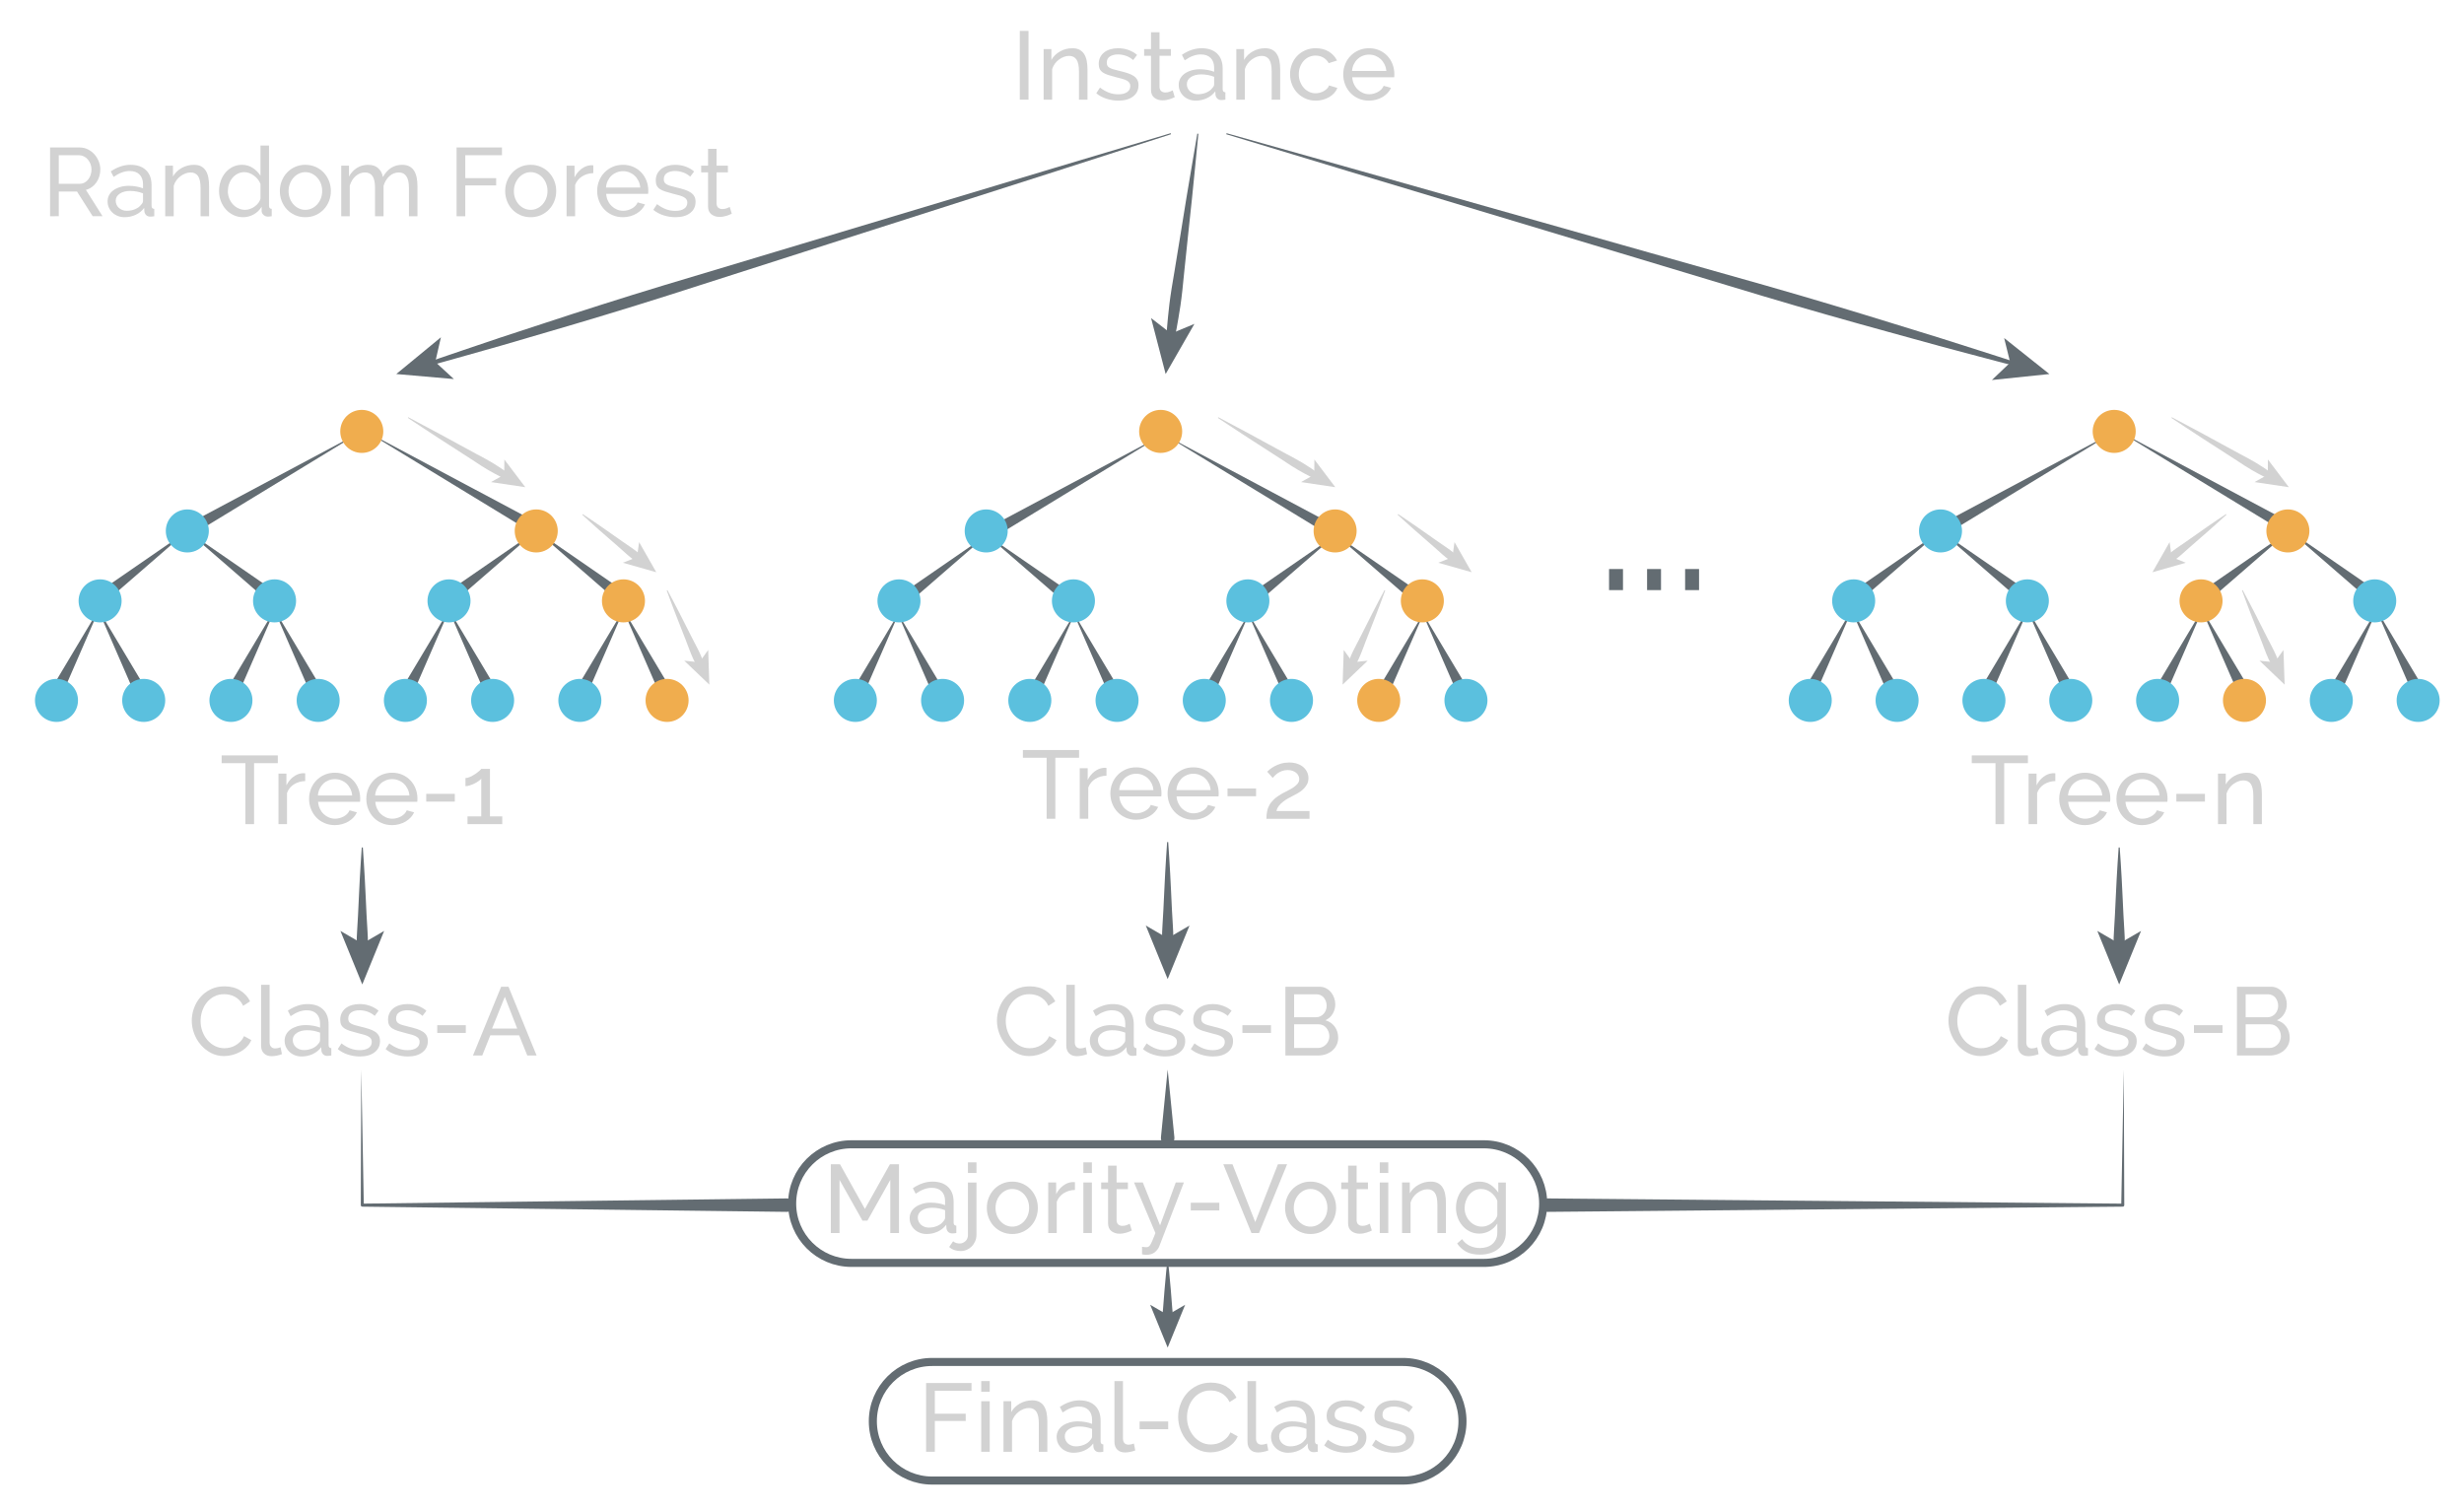<?xml version="1.0" encoding="utf-8"?>
<!-- Generator: Adobe Illustrator 16.0.4, SVG Export Plug-In . SVG Version: 6.00 Build 0)  -->
<!DOCTYPE svg PUBLIC "-//W3C//DTD SVG 1.1//EN" "http://www.w3.org/Graphics/SVG/1.1/DTD/svg11.dtd">
<svg version="1.1" xmlns="http://www.w3.org/2000/svg" xmlns:xlink="http://www.w3.org/1999/xlink" x="0px" y="0px"
	 width="458.023px" height="280.8px" viewBox="0 0 458.023 280.8" enable-background="new 0 0 458.023 280.8" xml:space="preserve">
<g id="Layer_3">
	<g>
		<path fill="#636C72" d="M67.25,80.188L37.463,98.333c-0.472,0.288-1.087,0.138-1.375-0.334c-0.287-0.472-0.138-1.087,0.334-1.375
			c0.016-0.009,0.034-0.02,0.05-0.028L67.25,80.188z"/>
	</g>
	<g>
		<path fill="#636C72" d="M34.821,98.688l-13.655,11.844c-0.417,0.362-1.05,0.317-1.413-0.101c-0.362-0.417-0.317-1.05,0.1-1.413
			c0.028-0.024,0.058-0.047,0.088-0.068L34.821,98.688z"/>
	</g>
	<g>
		<path fill="#636C72" d="M18.607,112.855l-6.244,14.344c-0.221,0.507-0.812,0.74-1.319,0.519c-0.507-0.221-0.74-0.811-0.519-1.318
			c0.017-0.038,0.038-0.08,0.059-0.114L18.607,112.855z"/>
	</g>
	<g>
		<path fill="#636C72" d="M18.04,112.855l8.023,13.43c0.284,0.475,0.128,1.09-0.347,1.374c-0.475,0.284-1.09,0.129-1.374-0.346
			c-0.021-0.036-0.042-0.077-0.059-0.114L18.04,112.855z"/>
	</g>
	<g>
		<path fill="#636C72" d="M51.319,112.855l-6.244,14.344c-0.221,0.507-0.812,0.74-1.319,0.519c-0.507-0.221-0.74-0.811-0.519-1.318
			c0.017-0.038,0.038-0.08,0.059-0.114L51.319,112.855z"/>
	</g>
	<g>
		<path fill="#636C72" d="M50.752,112.855l8.023,13.43c0.284,0.475,0.128,1.09-0.347,1.374c-0.475,0.284-1.09,0.129-1.374-0.346
			c-0.021-0.036-0.042-0.077-0.059-0.114L50.752,112.855z"/>
	</g>
	<g>
		<path fill="#636C72" d="M83.748,112.855l-6.244,14.344c-0.221,0.507-0.812,0.74-1.319,0.519c-0.507-0.221-0.74-0.811-0.519-1.318
			c0.017-0.038,0.038-0.08,0.059-0.114L83.748,112.855z"/>
	</g>
	<g>
		<path fill="#636C72" d="M83.181,112.855l8.023,13.43c0.284,0.475,0.128,1.09-0.347,1.374c-0.475,0.284-1.09,0.129-1.374-0.346
			c-0.021-0.036-0.042-0.077-0.059-0.114L83.181,112.855z"/>
	</g>
	<g>
		<path fill="#636C72" d="M116.177,112.855l-6.244,14.344c-0.221,0.507-0.812,0.74-1.319,0.519c-0.507-0.221-0.74-0.811-0.519-1.318
			c0.017-0.038,0.038-0.08,0.059-0.114L116.177,112.855z"/>
	</g>
	<g>
		<path fill="#636C72" d="M115.61,112.855l8.023,13.43c0.284,0.475,0.128,1.09-0.347,1.374c-0.475,0.284-1.09,0.129-1.374-0.346
			c-0.021-0.036-0.042-0.077-0.059-0.114L115.61,112.855z"/>
	</g>
	<g>
		<path fill="#636C72" d="M34.795,98.688l14.88,10.263c0.456,0.314,0.57,0.938,0.256,1.393c-0.314,0.456-0.938,0.57-1.393,0.256
			c-0.03-0.021-0.06-0.044-0.087-0.068L34.795,98.688z"/>
	</g>
	<g>
		<path fill="#636C72" d="M99.652,98.634l14.88,10.263c0.456,0.314,0.57,0.938,0.256,1.393c-0.314,0.456-0.938,0.57-1.393,0.256
			c-0.03-0.021-0.06-0.044-0.087-0.068L99.652,98.634z"/>
	</g>
	<g>
		<path fill="#636C72" d="M99.705,98.634L86.05,110.479c-0.417,0.362-1.05,0.317-1.413-0.101c-0.362-0.417-0.317-1.05,0.1-1.413
			c0.028-0.024,0.058-0.047,0.088-0.068L99.705,98.634z"/>
	</g>
	<g>
		<path fill="#636C72" d="M68.036,80.188l30.778,16.407c0.487,0.26,0.672,0.866,0.412,1.354c-0.26,0.487-0.866,0.672-1.354,0.412
			c-0.016-0.008-0.034-0.019-0.05-0.028L68.036,80.188z"/>
	</g>
	<g>
		<path fill="#636C72" d="M215.892,80.938l-29.787,18.145c-0.472,0.288-1.087,0.138-1.375-0.334
			c-0.287-0.472-0.138-1.087,0.334-1.375c0.016-0.009,0.034-0.02,0.05-0.028L215.892,80.938z"/>
	</g>
	<g>
		<path fill="#636C72" d="M183.463,99.438l-13.655,11.844c-0.417,0.362-1.05,0.317-1.413-0.101c-0.362-0.417-0.317-1.05,0.1-1.413
			c0.028-0.024,0.058-0.047,0.088-0.068L183.463,99.438z"/>
	</g>
	<g>
		<path fill="#636C72" d="M167.249,113.605l-6.244,14.344c-0.221,0.507-0.812,0.74-1.319,0.519c-0.507-0.221-0.74-0.811-0.519-1.318
			c0.017-0.038,0.038-0.08,0.059-0.114L167.249,113.605z"/>
	</g>
	<g>
		<path fill="#636C72" d="M166.682,113.605l8.023,13.43c0.284,0.475,0.128,1.09-0.347,1.374c-0.475,0.284-1.09,0.129-1.374-0.346
			c-0.021-0.036-0.042-0.077-0.059-0.114L166.682,113.605z"/>
	</g>
	<g>
		<path fill="#636C72" d="M199.96,113.605l-6.244,14.344c-0.221,0.507-0.812,0.74-1.319,0.519c-0.507-0.221-0.74-0.811-0.519-1.318
			c0.017-0.038,0.038-0.08,0.059-0.114L199.96,113.605z"/>
	</g>
	<g>
		<path fill="#636C72" d="M199.394,113.605l8.023,13.43c0.284,0.475,0.128,1.09-0.347,1.374c-0.475,0.284-1.09,0.129-1.374-0.346
			c-0.021-0.036-0.042-0.077-0.059-0.114L199.394,113.605z"/>
	</g>
	<g>
		<path fill="#636C72" d="M232.39,113.605l-6.244,14.344c-0.221,0.507-0.812,0.74-1.319,0.519c-0.507-0.221-0.74-0.811-0.519-1.318
			c0.017-0.038,0.038-0.08,0.059-0.114L232.39,113.605z"/>
	</g>
	<g>
		<path fill="#636C72" d="M231.822,113.605l8.023,13.43c0.284,0.475,0.129,1.09-0.346,1.374c-0.476,0.284-1.091,0.129-1.375-0.346
			c-0.021-0.036-0.041-0.077-0.059-0.114L231.822,113.605z"/>
	</g>
	<g>
		<path fill="#636C72" d="M264.818,113.605l-6.244,14.344c-0.221,0.507-0.812,0.74-1.318,0.519c-0.508-0.221-0.74-0.811-0.52-1.318
			c0.017-0.038,0.038-0.08,0.059-0.114L264.818,113.605z"/>
	</g>
	<g>
		<path fill="#636C72" d="M264.252,113.605l8.023,13.43c0.283,0.475,0.128,1.09-0.348,1.374c-0.475,0.284-1.09,0.129-1.373-0.346
			c-0.021-0.036-0.043-0.077-0.059-0.114L264.252,113.605z"/>
	</g>
	<g>
		<path fill="#636C72" d="M183.437,99.438l14.88,10.263c0.456,0.314,0.57,0.938,0.256,1.393c-0.314,0.456-0.938,0.57-1.393,0.256
			c-0.03-0.021-0.06-0.044-0.087-0.068L183.437,99.438z"/>
	</g>
	<g>
		<path fill="#636C72" d="M248.293,99.384l14.881,10.263c0.455,0.314,0.569,0.938,0.256,1.393c-0.314,0.456-0.938,0.57-1.394,0.256
			c-0.03-0.021-0.06-0.044-0.087-0.068L248.293,99.384z"/>
	</g>
	<g>
		<path fill="#636C72" d="M248.347,99.384l-13.655,11.844c-0.418,0.362-1.051,0.317-1.412-0.101c-0.363-0.417-0.318-1.05,0.1-1.413
			c0.028-0.024,0.059-0.047,0.088-0.068L248.347,99.384z"/>
	</g>
	<g>
		<path fill="#636C72" d="M216.677,80.938l30.778,16.407c0.488,0.26,0.672,0.866,0.412,1.354c-0.26,0.487-0.865,0.672-1.354,0.412
			c-0.016-0.008-0.033-0.019-0.049-0.028L216.677,80.938z"/>
	</g>
	<g>
		<path fill="#636C72" d="M393.142,80.188l-29.787,18.145c-0.472,0.288-1.087,0.138-1.375-0.334
			c-0.287-0.472-0.138-1.087,0.334-1.375c0.016-0.009,0.034-0.02,0.05-0.028L393.142,80.188z"/>
	</g>
	<g>
		<path fill="#636C72" d="M360.713,98.688l-13.655,11.844c-0.417,0.362-1.05,0.317-1.413-0.101c-0.361-0.417-0.316-1.05,0.101-1.413
			c0.028-0.024,0.058-0.047,0.088-0.068L360.713,98.688z"/>
	</g>
	<g>
		<path fill="#636C72" d="M344.498,112.855l-6.244,14.344c-0.221,0.507-0.811,0.74-1.318,0.519c-0.508-0.221-0.74-0.811-0.52-1.318
			c0.018-0.038,0.039-0.08,0.059-0.114L344.498,112.855z"/>
	</g>
	<g>
		<path fill="#636C72" d="M343.932,112.855l8.023,13.43c0.283,0.475,0.129,1.09-0.347,1.374c-0.476,0.284-1.091,0.129-1.374-0.346
			c-0.021-0.036-0.042-0.077-0.059-0.114L343.932,112.855z"/>
	</g>
	<g>
		<path fill="#636C72" d="M377.211,112.855l-6.244,14.344c-0.222,0.507-0.812,0.74-1.319,0.519
			c-0.507-0.221-0.739-0.811-0.519-1.318c0.016-0.038,0.037-0.08,0.059-0.114L377.211,112.855z"/>
	</g>
	<g>
		<path fill="#636C72" d="M376.644,112.855l8.023,13.43c0.284,0.475,0.128,1.09-0.347,1.374c-0.475,0.284-1.09,0.129-1.374-0.346
			c-0.021-0.036-0.042-0.077-0.059-0.114L376.644,112.855z"/>
	</g>
	<g>
		<path fill="#636C72" d="M409.64,112.855l-6.244,14.344c-0.222,0.507-0.812,0.74-1.319,0.519c-0.507-0.221-0.739-0.811-0.519-1.318
			c0.017-0.038,0.038-0.08,0.059-0.114L409.64,112.855z"/>
	</g>
	<g>
		<path fill="#636C72" d="M409.072,112.855l8.023,13.43c0.284,0.475,0.129,1.09-0.346,1.374c-0.476,0.284-1.091,0.129-1.375-0.346
			c-0.021-0.036-0.041-0.077-0.059-0.114L409.072,112.855z"/>
	</g>
	<g>
		<path fill="#636C72" d="M442.068,112.855l-6.244,14.344c-0.221,0.507-0.812,0.74-1.318,0.519c-0.508-0.221-0.74-0.811-0.52-1.318
			c0.017-0.038,0.038-0.08,0.059-0.114L442.068,112.855z"/>
	</g>
	<g>
		<path fill="#636C72" d="M441.502,112.855l8.023,13.43c0.283,0.475,0.128,1.09-0.348,1.374c-0.475,0.284-1.09,0.129-1.373-0.346
			c-0.021-0.036-0.043-0.077-0.059-0.114L441.502,112.855z"/>
	</g>
	<g>
		<path fill="#636C72" d="M360.687,98.688l14.88,10.263c0.455,0.314,0.57,0.938,0.256,1.393c-0.314,0.456-0.938,0.57-1.393,0.256
			c-0.031-0.021-0.061-0.044-0.088-0.068L360.687,98.688z"/>
	</g>
	<g>
		<path fill="#636C72" d="M425.543,98.634l14.881,10.263c0.455,0.314,0.569,0.938,0.256,1.393c-0.314,0.456-0.938,0.57-1.394,0.256
			c-0.03-0.021-0.06-0.044-0.087-0.068L425.543,98.634z"/>
	</g>
	<g>
		<path fill="#636C72" d="M425.597,98.634l-13.655,11.844c-0.418,0.362-1.051,0.317-1.412-0.101c-0.363-0.417-0.318-1.05,0.1-1.413
			c0.028-0.024,0.059-0.047,0.088-0.068L425.597,98.634z"/>
	</g>
	<g>
		<path fill="#636C72" d="M393.928,80.188l30.777,16.407c0.488,0.26,0.672,0.866,0.412,1.354c-0.26,0.487-0.865,0.672-1.354,0.412
			c-0.016-0.008-0.033-0.019-0.049-0.028L393.928,80.188z"/>
	</g>
	<g>
		<path fill="#D2D2D2" d="M9.307,40.191v-12.78h5.472c0.564,0,1.083,0.117,1.557,0.351c0.474,0.234,0.882,0.546,1.224,0.936
			c0.342,0.39,0.609,0.828,0.801,1.314c0.192,0.486,0.288,0.981,0.288,1.485c0,0.444-0.063,0.873-0.189,1.287
			c-0.126,0.414-0.306,0.79-0.54,1.125c-0.234,0.336-0.516,0.625-0.846,0.864c-0.33,0.24-0.699,0.414-1.107,0.522l3.096,4.896
			h-1.836l-2.916-4.59h-3.384v4.59H9.307z M10.927,34.161h3.87c0.336,0,0.639-0.072,0.909-0.216s0.5-0.339,0.693-0.585
			c0.192-0.246,0.342-0.531,0.45-0.855c0.108-0.324,0.162-0.66,0.162-1.008c0-0.36-0.063-0.699-0.189-1.017s-0.294-0.6-0.504-0.846
			c-0.21-0.246-0.456-0.438-0.738-0.576c-0.282-0.138-0.579-0.207-0.891-0.207h-3.762V34.161z"/>
		<path fill="#D2D2D2" d="M23.149,40.371c-0.444,0-0.858-0.075-1.242-0.225c-0.384-0.15-0.717-0.357-0.999-0.621
			c-0.282-0.264-0.504-0.573-0.666-0.927c-0.162-0.354-0.243-0.741-0.243-1.161c0-0.432,0.096-0.825,0.288-1.179
			c0.192-0.354,0.465-0.657,0.819-0.909c0.354-0.252,0.774-0.45,1.26-0.594c0.486-0.144,1.017-0.216,1.593-0.216
			c0.456,0,0.918,0.042,1.386,0.126c0.468,0.084,0.882,0.198,1.242,0.342v-0.756c0-0.768-0.216-1.371-0.648-1.809
			s-1.044-0.657-1.836-0.657c-0.948,0-1.944,0.366-2.988,1.098l-0.522-1.026c1.212-0.816,2.43-1.224,3.654-1.224
			c1.236,0,2.199,0.33,2.889,0.99s1.035,1.59,1.035,2.79v3.834c0,0.372,0.168,0.564,0.504,0.576v1.368
			c-0.168,0.024-0.306,0.042-0.414,0.054c-0.108,0.012-0.222,0.018-0.342,0.018c-0.312,0-0.561-0.093-0.747-0.279
			s-0.297-0.411-0.333-0.675l-0.036-0.666c-0.42,0.564-0.952,0.993-1.593,1.287C24.568,40.224,23.881,40.371,23.149,40.371z
			 M23.563,39.183c0.564,0,1.089-0.105,1.575-0.315c0.486-0.209,0.855-0.489,1.107-0.837c0.228-0.228,0.342-0.461,0.342-0.702
			v-1.386c-0.768-0.3-1.566-0.45-2.394-0.45c-0.792,0-1.437,0.168-1.935,0.504s-0.747,0.774-0.747,1.314
			c0,0.264,0.051,0.51,0.153,0.738c0.102,0.228,0.246,0.426,0.432,0.594c0.186,0.168,0.405,0.3,0.657,0.396
			S23.275,39.183,23.563,39.183z"/>
		<path fill="#D2D2D2" d="M38.863,40.191h-1.584v-5.256c0-1.008-0.153-1.74-0.459-2.196c-0.306-0.456-0.771-0.684-1.395-0.684
			c-0.324,0-0.648,0.063-0.972,0.189c-0.324,0.126-0.63,0.297-0.918,0.513c-0.288,0.216-0.54,0.474-0.756,0.774
			c-0.216,0.3-0.378,0.63-0.486,0.99v5.67h-1.584v-9.396h1.44v2.016c0.372-0.66,0.909-1.188,1.611-1.584
			c0.702-0.396,1.467-0.594,2.295-0.594c0.54,0,0.99,0.099,1.35,0.297c0.36,0.198,0.648,0.475,0.864,0.828
			c0.216,0.354,0.369,0.771,0.459,1.251c0.09,0.48,0.135,1.002,0.135,1.566V40.191z"/>
		<path fill="#D2D2D2" d="M45.199,40.371c-0.648,0-1.248-0.132-1.8-0.396c-0.552-0.264-1.026-0.618-1.422-1.062
			s-0.705-0.96-0.927-1.548c-0.222-0.587-0.333-1.206-0.333-1.854c0-0.66,0.105-1.287,0.315-1.881
			c0.21-0.594,0.504-1.113,0.882-1.557c0.378-0.444,0.828-0.794,1.35-1.053c0.522-0.258,1.095-0.387,1.719-0.387
			c0.756,0,1.431,0.198,2.025,0.594c0.594,0.396,1.065,0.876,1.413,1.44v-5.616h1.584v11.196c0,0.372,0.168,0.564,0.504,0.576v1.368
			c-0.168,0.024-0.303,0.042-0.405,0.054c-0.103,0.012-0.201,0.018-0.297,0.018c-0.312,0-0.585-0.104-0.819-0.315
			c-0.234-0.209-0.351-0.453-0.351-0.729v-0.792c-0.372,0.612-0.867,1.089-1.485,1.431C46.534,40.2,45.883,40.371,45.199,40.371z
			 M45.577,39.003c0.288,0,0.585-0.054,0.891-0.162s0.594-0.258,0.864-0.45c0.27-0.192,0.504-0.417,0.702-0.675
			c0.198-0.258,0.327-0.531,0.387-0.819v-2.7c-0.108-0.3-0.27-0.585-0.486-0.855c-0.216-0.27-0.459-0.504-0.729-0.702
			c-0.27-0.198-0.558-0.354-0.864-0.468c-0.306-0.114-0.609-0.171-0.909-0.171c-0.468,0-0.891,0.099-1.269,0.297
			c-0.378,0.198-0.702,0.462-0.972,0.792c-0.27,0.33-0.477,0.708-0.621,1.134s-0.216,0.861-0.216,1.305
			c0,0.468,0.083,0.916,0.252,1.341c0.168,0.426,0.396,0.795,0.684,1.107c0.288,0.312,0.626,0.561,1.017,0.747
			S45.121,39.003,45.577,39.003z"/>
		<path fill="#D2D2D2" d="M56.754,40.371c-0.708,0-1.353-0.132-1.935-0.396c-0.582-0.264-1.08-0.618-1.494-1.062
			s-0.735-0.96-0.963-1.548c-0.229-0.587-0.342-1.206-0.342-1.854c0-0.66,0.117-1.284,0.351-1.872s0.558-1.104,0.972-1.548
			c0.414-0.444,0.912-0.798,1.494-1.062c0.582-0.264,1.221-0.396,1.917-0.396s1.338,0.132,1.926,0.396
			c0.588,0.264,1.089,0.618,1.503,1.062c0.414,0.444,0.738,0.96,0.972,1.548c0.234,0.588,0.351,1.212,0.351,1.872
			c0,0.648-0.114,1.267-0.342,1.854c-0.228,0.588-0.552,1.104-0.972,1.548s-0.921,0.798-1.503,1.062
			C58.107,40.239,57.462,40.371,56.754,40.371z M53.641,35.529c0,0.492,0.081,0.948,0.243,1.368c0.162,0.42,0.384,0.786,0.666,1.098
			c0.282,0.312,0.612,0.558,0.99,0.738s0.783,0.27,1.215,0.27c0.432,0,0.837-0.09,1.215-0.27s0.711-0.429,0.999-0.747
			c0.288-0.318,0.513-0.69,0.675-1.116s0.243-0.885,0.243-1.377c0-0.479-0.081-0.933-0.243-1.359
			c-0.162-0.426-0.387-0.798-0.675-1.116c-0.288-0.318-0.621-0.567-0.999-0.747c-0.378-0.18-0.783-0.27-1.215-0.27
			c-0.432,0-0.837,0.093-1.215,0.279c-0.378,0.187-0.708,0.438-0.99,0.756c-0.282,0.318-0.504,0.69-0.666,1.116
			C53.722,34.578,53.641,35.037,53.641,35.529z"/>
		<path fill="#D2D2D2" d="M77.598,40.191h-1.584v-5.256c0-0.984-0.159-1.71-0.477-2.178c-0.318-0.468-0.789-0.702-1.413-0.702
			c-0.648,0-1.228,0.231-1.737,0.693c-0.51,0.462-0.873,1.059-1.089,1.791v5.652h-1.584v-5.256c0-1.008-0.156-1.74-0.468-2.196
			c-0.312-0.456-0.78-0.684-1.404-0.684c-0.636,0-1.212,0.225-1.728,0.675c-0.516,0.45-0.882,1.047-1.098,1.791v5.67h-1.584v-9.396
			h1.44v2.016c0.384-0.696,0.882-1.233,1.494-1.611c0.612-0.378,1.302-0.567,2.07-0.567c0.792,0,1.418,0.213,1.881,0.639
			c0.462,0.426,0.747,0.975,0.855,1.647c0.84-1.524,2.034-2.286,3.582-2.286c0.54,0,0.993,0.099,1.359,0.297
			c0.366,0.198,0.657,0.475,0.873,0.828c0.216,0.354,0.372,0.771,0.468,1.251c0.096,0.48,0.144,1.002,0.144,1.566V40.191z"/>
		<path fill="#D2D2D2" d="M84.87,40.191v-12.78h8.442v1.44H86.49v4.266h5.742v1.35H86.49v5.724H84.87z"/>
		<path fill="#D2D2D2" d="M98.64,40.371c-0.708,0-1.353-0.132-1.935-0.396c-0.582-0.264-1.08-0.618-1.494-1.062
			s-0.735-0.96-0.963-1.548c-0.229-0.587-0.342-1.206-0.342-1.854c0-0.66,0.117-1.284,0.351-1.872s0.558-1.104,0.972-1.548
			c0.414-0.444,0.912-0.798,1.494-1.062c0.582-0.264,1.221-0.396,1.917-0.396s1.338,0.132,1.926,0.396
			c0.588,0.264,1.089,0.618,1.503,1.062c0.414,0.444,0.738,0.96,0.972,1.548c0.234,0.588,0.351,1.212,0.351,1.872
			c0,0.648-0.114,1.267-0.342,1.854c-0.228,0.588-0.552,1.104-0.972,1.548s-0.921,0.798-1.503,1.062
			C99.993,40.239,99.348,40.371,98.64,40.371z M95.526,35.529c0,0.492,0.081,0.948,0.243,1.368c0.162,0.42,0.384,0.786,0.666,1.098
			c0.282,0.312,0.612,0.558,0.99,0.738s0.783,0.27,1.215,0.27c0.432,0,0.837-0.09,1.215-0.27s0.711-0.429,0.999-0.747
			c0.288-0.318,0.513-0.69,0.675-1.116s0.243-0.885,0.243-1.377c0-0.479-0.081-0.933-0.243-1.359
			c-0.162-0.426-0.387-0.798-0.675-1.116c-0.288-0.318-0.621-0.567-0.999-0.747c-0.378-0.18-0.783-0.27-1.215-0.27
			c-0.432,0-0.837,0.093-1.215,0.279c-0.378,0.187-0.708,0.438-0.99,0.756c-0.282,0.318-0.504,0.69-0.666,1.116
			C95.607,34.578,95.526,35.037,95.526,35.529z"/>
		<path fill="#D2D2D2" d="M110.286,32.181c-0.792,0.024-1.491,0.228-2.097,0.612c-0.606,0.384-1.035,0.918-1.287,1.602v5.796h-1.584
			v-9.396h1.476v2.178c0.324-0.648,0.75-1.173,1.278-1.575c0.528-0.402,1.092-0.627,1.692-0.675c0.12,0,0.222,0,0.306,0
			s0.156,0.006,0.216,0.018V32.181z"/>
		<path fill="#D2D2D2" d="M115.794,40.371c-0.708,0-1.356-0.129-1.944-0.387c-0.588-0.258-1.092-0.609-1.512-1.053
			c-0.42-0.444-0.747-0.963-0.981-1.557c-0.234-0.594-0.351-1.221-0.351-1.881c0-0.66,0.117-1.284,0.351-1.872
			s0.564-1.104,0.99-1.548c0.426-0.444,0.933-0.794,1.521-1.053c0.588-0.258,1.236-0.387,1.944-0.387
			c0.708,0,1.353,0.132,1.935,0.396c0.582,0.264,1.077,0.615,1.485,1.053c0.408,0.438,0.723,0.948,0.945,1.53
			c0.222,0.583,0.333,1.185,0.333,1.809c0,0.132-0.003,0.252-0.009,0.36c-0.006,0.108-0.015,0.192-0.027,0.252h-7.794
			c0.036,0.468,0.144,0.895,0.324,1.278c0.18,0.384,0.414,0.714,0.702,0.99c0.288,0.276,0.615,0.492,0.981,0.648
			c0.366,0.156,0.753,0.234,1.161,0.234c0.288,0,0.569-0.039,0.846-0.117c0.276-0.078,0.534-0.183,0.774-0.315
			c0.24-0.132,0.453-0.294,0.639-0.486s0.327-0.408,0.423-0.648l1.368,0.378c-0.156,0.348-0.369,0.666-0.639,0.954
			c-0.27,0.288-0.582,0.538-0.936,0.747c-0.354,0.21-0.747,0.375-1.179,0.495C116.712,40.311,116.262,40.371,115.794,40.371z
			 M119.016,34.863c-0.036-0.444-0.147-0.855-0.333-1.233c-0.187-0.378-0.42-0.699-0.702-0.963
			c-0.282-0.264-0.609-0.471-0.981-0.621c-0.372-0.15-0.768-0.225-1.188-0.225c-0.42,0-0.816,0.075-1.188,0.225
			c-0.372,0.15-0.699,0.36-0.981,0.63c-0.282,0.27-0.51,0.591-0.684,0.963c-0.174,0.372-0.279,0.78-0.315,1.224H119.016z"/>
		<path fill="#D2D2D2" d="M125.568,40.371c-0.756,0-1.5-0.117-2.232-0.351s-1.362-0.573-1.89-1.017l0.684-1.062
			c0.552,0.42,1.104,0.735,1.656,0.945c0.552,0.21,1.134,0.315,1.746,0.315c0.684,0,1.227-0.135,1.629-0.405
			c0.402-0.27,0.603-0.651,0.603-1.143c0-0.228-0.054-0.423-0.162-0.585s-0.27-0.303-0.486-0.423
			c-0.216-0.12-0.492-0.228-0.828-0.324c-0.336-0.096-0.726-0.198-1.17-0.306c-0.564-0.144-1.05-0.282-1.458-0.414
			c-0.408-0.132-0.744-0.288-1.008-0.468c-0.264-0.18-0.456-0.396-0.576-0.648c-0.12-0.252-0.18-0.564-0.18-0.936
			c0-0.468,0.093-0.885,0.279-1.251c0.186-0.366,0.441-0.672,0.765-0.918c0.324-0.246,0.705-0.432,1.143-0.558
			s0.909-0.189,1.413-0.189c0.708,0,1.368,0.114,1.98,0.342s1.128,0.528,1.548,0.9l-0.72,0.954c-0.396-0.348-0.84-0.609-1.332-0.783
			c-0.492-0.174-0.996-0.261-1.512-0.261c-0.576,0-1.065,0.123-1.467,0.369c-0.402,0.246-0.603,0.639-0.603,1.179
			c0,0.216,0.039,0.396,0.117,0.54c0.078,0.144,0.207,0.27,0.387,0.378s0.411,0.204,0.693,0.288c0.282,0.084,0.621,0.174,1.017,0.27
			c0.624,0.144,1.167,0.291,1.629,0.441s0.846,0.327,1.152,0.531c0.306,0.204,0.534,0.444,0.684,0.72
			c0.15,0.276,0.225,0.612,0.225,1.008c0,0.876-0.336,1.572-1.008,2.088C127.614,40.113,126.708,40.371,125.568,40.371z"/>
		<path fill="#D2D2D2" d="M136.026,39.723c-0.096,0.048-0.222,0.105-0.378,0.171c-0.156,0.066-0.333,0.132-0.531,0.198
			c-0.198,0.066-0.414,0.12-0.648,0.162s-0.477,0.063-0.729,0.063c-0.576,0-1.074-0.159-1.494-0.477
			c-0.42-0.318-0.63-0.812-0.63-1.485v-6.318h-1.278v-1.242h1.278v-3.132h1.584v3.132h2.106v1.242H133.2v5.832
			c0.024,0.348,0.138,0.6,0.342,0.756c0.204,0.156,0.444,0.234,0.72,0.234c0.312,0,0.597-0.051,0.855-0.153
			c0.258-0.102,0.435-0.183,0.531-0.243L136.026,39.723z"/>
	</g>
	<g>
		<path fill="#D2D2D2" d="M189.567,18.524V5.744h1.62v12.78H189.567z"/>
		<path fill="#D2D2D2" d="M202.149,18.524h-1.584v-5.256c0-1.008-0.153-1.74-0.459-2.196c-0.306-0.456-0.771-0.684-1.395-0.684
			c-0.324,0-0.648,0.063-0.972,0.189c-0.324,0.126-0.63,0.297-0.918,0.513c-0.288,0.216-0.54,0.474-0.756,0.774
			c-0.216,0.3-0.378,0.63-0.486,0.99v5.67h-1.584V9.128h1.44v2.016c0.372-0.66,0.909-1.188,1.611-1.584
			c0.702-0.396,1.467-0.594,2.295-0.594c0.54,0,0.99,0.099,1.35,0.297c0.36,0.198,0.648,0.475,0.864,0.828
			c0.216,0.354,0.369,0.771,0.459,1.251c0.09,0.48,0.135,1.002,0.135,1.566V18.524z"/>
		<path fill="#D2D2D2" d="M207.909,18.704c-0.756,0-1.5-0.117-2.232-0.351s-1.362-0.573-1.89-1.017l0.684-1.062
			c0.552,0.42,1.104,0.735,1.656,0.945c0.552,0.21,1.134,0.315,1.746,0.315c0.684,0,1.227-0.135,1.629-0.405
			c0.402-0.27,0.603-0.651,0.603-1.143c0-0.228-0.054-0.423-0.162-0.585s-0.27-0.303-0.486-0.423
			c-0.216-0.12-0.492-0.228-0.828-0.324c-0.336-0.096-0.726-0.198-1.17-0.306c-0.564-0.144-1.05-0.282-1.458-0.414
			c-0.408-0.132-0.744-0.288-1.008-0.468c-0.264-0.18-0.456-0.396-0.576-0.648c-0.12-0.252-0.18-0.564-0.18-0.936
			c0-0.468,0.093-0.885,0.279-1.251c0.186-0.366,0.441-0.672,0.765-0.918c0.324-0.246,0.705-0.432,1.143-0.558
			s0.909-0.189,1.413-0.189c0.708,0,1.368,0.114,1.98,0.342s1.128,0.528,1.548,0.9l-0.72,0.954c-0.396-0.348-0.84-0.609-1.332-0.783
			c-0.492-0.174-0.996-0.261-1.512-0.261c-0.576,0-1.065,0.123-1.467,0.369c-0.402,0.246-0.603,0.639-0.603,1.179
			c0,0.216,0.039,0.396,0.117,0.54c0.078,0.144,0.207,0.27,0.387,0.378s0.411,0.204,0.693,0.288c0.282,0.084,0.621,0.174,1.017,0.27
			c0.624,0.144,1.167,0.291,1.629,0.441s0.846,0.327,1.152,0.531c0.306,0.204,0.534,0.444,0.684,0.72
			c0.15,0.276,0.225,0.612,0.225,1.008c0,0.876-0.336,1.572-1.008,2.088C209.955,18.446,209.049,18.704,207.909,18.704z"/>
		<path fill="#D2D2D2" d="M218.367,18.056c-0.096,0.048-0.222,0.105-0.378,0.171c-0.156,0.066-0.333,0.132-0.531,0.198
			c-0.198,0.066-0.414,0.12-0.648,0.162s-0.477,0.063-0.729,0.063c-0.576,0-1.074-0.159-1.494-0.477
			c-0.42-0.318-0.63-0.812-0.63-1.485V10.37h-1.278V9.128h1.278V5.996h1.584v3.132h2.106v1.242h-2.106v5.832
			c0.024,0.348,0.138,0.6,0.342,0.756c0.204,0.156,0.444,0.234,0.72,0.234c0.312,0,0.597-0.051,0.855-0.153
			c0.258-0.102,0.435-0.183,0.531-0.243L218.367,18.056z"/>
		<path fill="#D2D2D2" d="M222.255,18.704c-0.444,0-0.858-0.075-1.242-0.225c-0.384-0.15-0.717-0.357-0.999-0.621
			c-0.282-0.264-0.504-0.573-0.666-0.927c-0.162-0.354-0.243-0.741-0.243-1.161c0-0.432,0.096-0.825,0.288-1.179
			c0.192-0.354,0.465-0.657,0.819-0.909c0.354-0.252,0.774-0.45,1.26-0.594c0.486-0.144,1.017-0.216,1.593-0.216
			c0.456,0,0.918,0.042,1.386,0.126c0.468,0.084,0.882,0.198,1.242,0.342v-0.756c0-0.768-0.216-1.371-0.648-1.809
			s-1.044-0.657-1.836-0.657c-0.948,0-1.944,0.366-2.988,1.098l-0.522-1.026c1.212-0.816,2.43-1.224,3.654-1.224
			c1.236,0,2.199,0.33,2.889,0.99s1.035,1.59,1.035,2.79v3.834c0,0.372,0.168,0.564,0.504,0.576v1.368
			c-0.168,0.024-0.306,0.042-0.414,0.054c-0.108,0.012-0.222,0.018-0.342,0.018c-0.312,0-0.561-0.093-0.747-0.279
			s-0.297-0.411-0.333-0.675l-0.036-0.666c-0.42,0.564-0.952,0.993-1.593,1.287C223.674,18.557,222.987,18.704,222.255,18.704z
			 M222.669,17.516c0.564,0,1.089-0.105,1.575-0.315c0.486-0.209,0.855-0.489,1.107-0.837c0.228-0.228,0.342-0.461,0.342-0.702
			v-1.386c-0.768-0.3-1.566-0.45-2.394-0.45c-0.792,0-1.437,0.168-1.935,0.504s-0.747,0.774-0.747,1.314
			c0,0.264,0.051,0.51,0.153,0.738c0.102,0.228,0.246,0.426,0.432,0.594c0.186,0.168,0.405,0.3,0.657,0.396
			S222.381,17.516,222.669,17.516z"/>
		<path fill="#D2D2D2" d="M237.969,18.524h-1.584v-5.256c0-1.008-0.153-1.74-0.459-2.196c-0.307-0.456-0.771-0.684-1.395-0.684
			c-0.324,0-0.648,0.063-0.973,0.189c-0.324,0.126-0.63,0.297-0.918,0.513c-0.288,0.216-0.54,0.474-0.756,0.774
			c-0.217,0.3-0.378,0.63-0.486,0.99v5.67h-1.584V9.128h1.439v2.016c0.373-0.66,0.91-1.188,1.611-1.584
			c0.702-0.396,1.467-0.594,2.295-0.594c0.541,0,0.99,0.099,1.351,0.297c0.36,0.198,0.647,0.475,0.864,0.828
			c0.216,0.354,0.369,0.771,0.459,1.251c0.09,0.48,0.135,1.002,0.135,1.566V18.524z"/>
		<path fill="#D2D2D2" d="M239.805,13.808c0-0.66,0.113-1.284,0.342-1.872s0.553-1.101,0.973-1.539s0.92-0.786,1.502-1.044
			c0.582-0.258,1.234-0.387,1.953-0.387c0.937,0,1.744,0.207,2.422,0.621s1.19,0.969,1.539,1.665l-1.549,0.486
			c-0.24-0.444-0.576-0.789-1.008-1.035s-0.912-0.369-1.439-0.369c-0.432,0-0.84,0.087-1.225,0.261
			c-0.384,0.174-0.714,0.417-0.99,0.729c-0.275,0.312-0.494,0.678-0.656,1.098c-0.162,0.42-0.243,0.882-0.243,1.386
			c0,0.492,0.084,0.954,0.252,1.386s0.394,0.807,0.675,1.125c0.282,0.318,0.612,0.567,0.99,0.747s0.783,0.27,1.215,0.27
			c0.275,0,0.549-0.039,0.819-0.117c0.27-0.078,0.516-0.183,0.737-0.315c0.223-0.132,0.418-0.285,0.586-0.459
			c0.168-0.174,0.287-0.363,0.359-0.567l1.549,0.468c-0.145,0.349-0.346,0.666-0.604,0.954s-0.561,0.534-0.909,0.738
			s-0.735,0.366-1.161,0.486s-0.873,0.18-1.341,0.18c-0.708,0-1.356-0.132-1.944-0.396c-0.588-0.264-1.092-0.618-1.512-1.062
			s-0.747-0.963-0.98-1.557C239.922,15.095,239.805,14.468,239.805,13.808z"/>
		<path fill="#D2D2D2" d="M254.475,18.704c-0.708,0-1.356-0.129-1.943-0.387c-0.589-0.258-1.093-0.609-1.513-1.053
			c-0.421-0.444-0.747-0.963-0.981-1.557c-0.233-0.594-0.351-1.221-0.351-1.881c0-0.66,0.117-1.284,0.351-1.872
			c0.234-0.588,0.564-1.104,0.99-1.548c0.426-0.444,0.934-0.794,1.521-1.053c0.588-0.258,1.235-0.387,1.943-0.387
			c0.709,0,1.354,0.132,1.936,0.396c0.582,0.264,1.076,0.615,1.484,1.053s0.723,0.948,0.945,1.53
			c0.223,0.583,0.333,1.185,0.333,1.809c0,0.132-0.003,0.252-0.009,0.36c-0.006,0.108-0.016,0.192-0.027,0.252h-7.794
			c0.036,0.468,0.144,0.895,0.324,1.278c0.181,0.384,0.414,0.714,0.702,0.99c0.288,0.276,0.615,0.492,0.98,0.648
			c0.366,0.156,0.754,0.234,1.162,0.234c0.287,0,0.568-0.039,0.846-0.117c0.275-0.078,0.533-0.183,0.773-0.315
			c0.24-0.132,0.453-0.294,0.639-0.486c0.187-0.192,0.327-0.408,0.424-0.648l1.367,0.378c-0.156,0.348-0.369,0.666-0.639,0.954
			c-0.27,0.288-0.582,0.538-0.936,0.747c-0.354,0.21-0.748,0.375-1.18,0.495S254.942,18.704,254.475,18.704z M257.697,13.196
			c-0.037-0.444-0.148-0.855-0.334-1.233s-0.42-0.699-0.701-0.963c-0.283-0.264-0.609-0.471-0.981-0.621
			c-0.372-0.15-0.769-0.225-1.188-0.225s-0.816,0.075-1.188,0.225c-0.372,0.15-0.699,0.36-0.98,0.63
			c-0.283,0.27-0.511,0.591-0.685,0.963c-0.175,0.372-0.279,0.78-0.315,1.224H257.697z"/>
	</g>
	<g>
		<path fill="#636C72" d="M299.101,109.688v-3.92h2.59v3.92H299.101z"/>
		<path fill="#636C72" d="M306.17,109.688v-3.92h2.59v3.92H306.17z"/>
		<path fill="#636C72" d="M313.24,109.688v-3.92h2.59v3.92H313.24z"/>
	</g>
	<g>
		<path fill="#D2D2D2" d="M51.64,141.851h-4.41v11.34h-1.62v-11.34H41.2v-1.439h10.44V141.851z"/>
		<path fill="#D2D2D2" d="M56.734,145.181c-0.792,0.023-1.491,0.229-2.097,0.611c-0.606,0.385-1.035,0.918-1.287,1.603v5.796h-1.584
			v-9.396h1.476v2.179c0.324-0.648,0.75-1.173,1.278-1.575c0.528-0.402,1.092-0.627,1.692-0.675c0.12,0,0.222,0,0.306,0
			s0.156,0.006,0.216,0.018V145.181z"/>
		<path fill="#D2D2D2" d="M62.242,153.371c-0.708,0-1.356-0.129-1.944-0.387c-0.588-0.258-1.092-0.609-1.512-1.053
			c-0.42-0.443-0.747-0.963-0.981-1.557c-0.234-0.595-0.351-1.222-0.351-1.882c0-0.659,0.117-1.284,0.351-1.872
			s0.564-1.104,0.99-1.548c0.426-0.444,0.933-0.794,1.521-1.053c0.588-0.258,1.236-0.388,1.944-0.388
			c0.708,0,1.353,0.133,1.935,0.396c0.582,0.264,1.077,0.615,1.485,1.053c0.408,0.438,0.723,0.948,0.945,1.53
			c0.222,0.583,0.333,1.185,0.333,1.81c0,0.132-0.003,0.252-0.009,0.359c-0.006,0.108-0.015,0.192-0.027,0.252h-7.794
			c0.036,0.469,0.144,0.895,0.324,1.278s0.414,0.714,0.702,0.989c0.288,0.277,0.615,0.492,0.981,0.648
			c0.366,0.156,0.753,0.234,1.161,0.234c0.288,0,0.569-0.039,0.846-0.117c0.276-0.078,0.534-0.183,0.774-0.314
			c0.24-0.133,0.453-0.295,0.639-0.486s0.327-0.408,0.423-0.648l1.368,0.379c-0.156,0.348-0.369,0.666-0.639,0.953
			c-0.27,0.288-0.582,0.537-0.936,0.747s-0.747,0.376-1.179,0.495C63.16,153.31,62.71,153.371,62.242,153.371z M65.464,147.863
			c-0.036-0.443-0.147-0.855-0.333-1.232c-0.187-0.379-0.42-0.699-0.702-0.963c-0.282-0.264-0.609-0.471-0.981-0.621
			c-0.372-0.15-0.768-0.226-1.188-0.226c-0.42,0-0.816,0.075-1.188,0.226c-0.372,0.15-0.699,0.359-0.981,0.629
			c-0.282,0.271-0.51,0.592-0.684,0.964c-0.174,0.372-0.279,0.78-0.315,1.224H65.464z"/>
		<path fill="#D2D2D2" d="M72.88,153.371c-0.708,0-1.356-0.129-1.944-0.387c-0.588-0.258-1.092-0.609-1.512-1.053
			c-0.42-0.443-0.747-0.963-0.981-1.557c-0.234-0.595-0.351-1.222-0.351-1.882c0-0.659,0.117-1.284,0.351-1.872
			s0.564-1.104,0.99-1.548c0.426-0.444,0.933-0.794,1.521-1.053c0.588-0.258,1.236-0.388,1.944-0.388
			c0.708,0,1.353,0.133,1.935,0.396c0.582,0.264,1.077,0.615,1.485,1.053c0.408,0.438,0.723,0.948,0.945,1.53
			c0.222,0.583,0.333,1.185,0.333,1.81c0,0.132-0.003,0.252-0.009,0.359c-0.006,0.108-0.015,0.192-0.027,0.252h-7.794
			c0.036,0.469,0.144,0.895,0.324,1.278s0.414,0.714,0.702,0.989c0.288,0.277,0.615,0.492,0.981,0.648
			c0.366,0.156,0.753,0.234,1.161,0.234c0.288,0,0.569-0.039,0.846-0.117c0.276-0.078,0.534-0.183,0.774-0.314
			c0.24-0.133,0.453-0.295,0.639-0.486s0.327-0.408,0.423-0.648l1.368,0.379c-0.156,0.348-0.369,0.666-0.639,0.953
			c-0.27,0.288-0.582,0.537-0.936,0.747s-0.747,0.376-1.179,0.495C73.798,153.31,73.348,153.371,72.88,153.371z M76.102,147.863
			c-0.036-0.443-0.147-0.855-0.333-1.232c-0.187-0.379-0.42-0.699-0.702-0.963c-0.282-0.264-0.609-0.471-0.981-0.621
			c-0.372-0.15-0.768-0.226-1.188-0.226c-0.42,0-0.816,0.075-1.188,0.226c-0.372,0.15-0.699,0.359-0.981,0.629
			c-0.282,0.271-0.51,0.592-0.684,0.964c-0.174,0.372-0.279,0.78-0.315,1.224H76.102z"/>
		<path fill="#D2D2D2" d="M79.233,148.998v-1.44h5.31v1.44H79.233z"/>
		<path fill="#D2D2D2" d="M93.363,151.751v1.439h-6.462v-1.439h2.556v-7.021c-0.108,0.144-0.276,0.297-0.504,0.459
			s-0.483,0.312-0.765,0.45c-0.282,0.138-0.573,0.255-0.873,0.351c-0.3,0.097-0.564,0.144-0.792,0.144v-1.512
			c0.264,0,0.558-0.074,0.882-0.225c0.324-0.15,0.633-0.324,0.927-0.521c0.293-0.199,0.546-0.391,0.756-0.576
			c0.21-0.187,0.333-0.315,0.369-0.387h1.62v8.838H93.363z"/>
	</g>
	<g>
		<path fill="#D2D2D2" d="M200.583,140.851h-4.41v11.34h-1.62v-11.34h-4.41v-1.439h10.44V140.851z"/>
		<path fill="#D2D2D2" d="M205.677,144.181c-0.792,0.023-1.491,0.229-2.097,0.611c-0.606,0.385-1.035,0.918-1.287,1.603v5.796
			h-1.584v-9.396h1.476v2.179c0.324-0.648,0.75-1.173,1.278-1.575c0.528-0.402,1.092-0.627,1.692-0.675c0.12,0,0.222,0,0.306,0
			s0.156,0.006,0.216,0.018V144.181z"/>
		<path fill="#D2D2D2" d="M211.185,152.371c-0.708,0-1.356-0.129-1.944-0.387c-0.588-0.258-1.092-0.609-1.512-1.053
			c-0.42-0.443-0.747-0.963-0.981-1.557c-0.234-0.595-0.351-1.222-0.351-1.882c0-0.659,0.117-1.284,0.351-1.872
			s0.564-1.104,0.99-1.548c0.426-0.444,0.933-0.794,1.521-1.053c0.588-0.258,1.236-0.388,1.944-0.388
			c0.708,0,1.353,0.133,1.935,0.396c0.582,0.264,1.077,0.615,1.485,1.053c0.408,0.438,0.723,0.948,0.945,1.53
			c0.222,0.583,0.333,1.185,0.333,1.81c0,0.132-0.003,0.252-0.009,0.359c-0.006,0.108-0.015,0.192-0.027,0.252h-7.794
			c0.036,0.469,0.144,0.895,0.324,1.278s0.414,0.714,0.702,0.989c0.288,0.277,0.615,0.492,0.981,0.648
			c0.366,0.156,0.753,0.234,1.161,0.234c0.288,0,0.569-0.039,0.846-0.117c0.276-0.078,0.534-0.183,0.774-0.314
			c0.24-0.133,0.453-0.295,0.639-0.486s0.327-0.408,0.423-0.648l1.368,0.379c-0.156,0.348-0.369,0.666-0.639,0.953
			c-0.27,0.288-0.582,0.537-0.936,0.747s-0.747,0.376-1.179,0.495C212.103,152.31,211.652,152.371,211.185,152.371z
			 M214.407,146.863c-0.036-0.443-0.147-0.855-0.333-1.232c-0.187-0.379-0.42-0.699-0.702-0.963
			c-0.282-0.264-0.609-0.471-0.981-0.621c-0.372-0.15-0.768-0.226-1.188-0.226c-0.42,0-0.816,0.075-1.188,0.226
			c-0.372,0.15-0.699,0.359-0.981,0.629c-0.282,0.271-0.51,0.592-0.684,0.964c-0.174,0.372-0.279,0.78-0.315,1.224H214.407z"/>
		<path fill="#D2D2D2" d="M221.822,152.371c-0.708,0-1.356-0.129-1.944-0.387c-0.588-0.258-1.092-0.609-1.512-1.053
			c-0.42-0.443-0.747-0.963-0.981-1.557c-0.234-0.595-0.351-1.222-0.351-1.882c0-0.659,0.117-1.284,0.351-1.872
			s0.564-1.104,0.99-1.548c0.426-0.444,0.933-0.794,1.521-1.053c0.588-0.258,1.236-0.388,1.944-0.388
			c0.708,0,1.353,0.133,1.935,0.396c0.582,0.264,1.077,0.615,1.485,1.053c0.408,0.438,0.723,0.948,0.945,1.53
			c0.222,0.583,0.333,1.185,0.333,1.81c0,0.132-0.003,0.252-0.009,0.359c-0.006,0.108-0.015,0.192-0.027,0.252h-7.794
			c0.036,0.469,0.144,0.895,0.324,1.278s0.414,0.714,0.702,0.989c0.288,0.277,0.615,0.492,0.981,0.648
			c0.366,0.156,0.753,0.234,1.161,0.234c0.288,0,0.569-0.039,0.846-0.117c0.276-0.078,0.534-0.183,0.774-0.314
			c0.24-0.133,0.453-0.295,0.639-0.486s0.327-0.408,0.423-0.648l1.368,0.379c-0.156,0.348-0.369,0.666-0.639,0.953
			c-0.27,0.288-0.582,0.537-0.936,0.747s-0.747,0.376-1.179,0.495C222.74,152.31,222.29,152.371,221.822,152.371z M225.044,146.863
			c-0.036-0.443-0.147-0.855-0.333-1.232c-0.187-0.379-0.42-0.699-0.702-0.963c-0.282-0.264-0.609-0.471-0.981-0.621
			c-0.372-0.15-0.768-0.226-1.188-0.226c-0.42,0-0.816,0.075-1.188,0.226c-0.372,0.15-0.699,0.359-0.981,0.629
			c-0.282,0.271-0.51,0.592-0.684,0.964c-0.174,0.372-0.279,0.78-0.315,1.224H225.044z"/>
		<path fill="#D2D2D2" d="M228.176,147.998v-1.44h5.311v1.44H228.176z"/>
		<path fill="#D2D2D2" d="M235.412,152.191c0-0.48,0.039-0.93,0.117-1.35c0.077-0.42,0.225-0.822,0.44-1.207
			c0.216-0.383,0.513-0.749,0.892-1.098c0.377-0.348,0.873-0.695,1.484-1.044c0.359-0.191,0.727-0.38,1.098-0.567
			c0.372-0.186,0.711-0.383,1.018-0.594c0.306-0.209,0.558-0.435,0.756-0.675c0.197-0.239,0.297-0.522,0.297-0.846
			c0-0.204-0.048-0.407-0.145-0.612c-0.096-0.203-0.233-0.384-0.414-0.54c-0.18-0.155-0.404-0.282-0.674-0.378
			c-0.271-0.096-0.58-0.145-0.928-0.145c-0.359,0-0.688,0.052-0.98,0.154c-0.295,0.102-0.556,0.228-0.783,0.377
			c-0.229,0.15-0.426,0.31-0.594,0.478s-0.307,0.317-0.414,0.45l-1.026-1.152c0.096-0.107,0.258-0.255,0.485-0.441
			c0.229-0.186,0.517-0.375,0.865-0.566c0.348-0.191,0.749-0.357,1.205-0.495s0.967-0.207,1.53-0.207
			c0.552,0,1.05,0.075,1.494,0.226c0.444,0.149,0.819,0.356,1.125,0.621c0.306,0.264,0.543,0.572,0.711,0.926
			c0.168,0.354,0.252,0.729,0.252,1.125c0,0.469-0.103,0.877-0.306,1.225c-0.205,0.348-0.453,0.654-0.747,0.918
			s-0.609,0.489-0.945,0.675c-0.336,0.187-0.636,0.345-0.899,0.478c-0.265,0.132-0.562,0.291-0.892,0.477s-0.646,0.396-0.944,0.63
			c-0.301,0.234-0.562,0.495-0.783,0.783c-0.223,0.288-0.363,0.601-0.424,0.937h6.139v1.439H235.412z"/>
	</g>
	<g>
		<path fill="#D2D2D2" d="M376.963,141.851h-4.41v11.34h-1.621v-11.34h-4.409v-1.439h10.44V141.851z"/>
		<path fill="#D2D2D2" d="M382.057,145.181c-0.792,0.023-1.491,0.229-2.098,0.611c-0.605,0.385-1.035,0.918-1.287,1.603v5.796
			h-1.584v-9.396h1.477v2.179c0.324-0.648,0.75-1.173,1.278-1.575s1.092-0.627,1.692-0.675c0.119,0,0.221,0,0.305,0
			s0.156,0.006,0.217,0.018V145.181z"/>
		<path fill="#D2D2D2" d="M387.564,153.371c-0.708,0-1.356-0.129-1.943-0.387c-0.589-0.258-1.093-0.609-1.513-1.053
			c-0.421-0.443-0.747-0.963-0.981-1.557c-0.233-0.595-0.351-1.222-0.351-1.882c0-0.659,0.117-1.284,0.351-1.872
			c0.234-0.588,0.564-1.104,0.99-1.548s0.934-0.794,1.521-1.053c0.588-0.258,1.235-0.388,1.943-0.388
			c0.709,0,1.354,0.133,1.936,0.396s1.076,0.615,1.484,1.053c0.408,0.438,0.723,0.948,0.945,1.53
			c0.223,0.583,0.333,1.185,0.333,1.81c0,0.132-0.003,0.252-0.009,0.359c-0.006,0.108-0.016,0.192-0.027,0.252h-7.794
			c0.036,0.469,0.144,0.895,0.324,1.278s0.414,0.714,0.702,0.989c0.288,0.277,0.615,0.492,0.98,0.648
			c0.366,0.156,0.754,0.234,1.162,0.234c0.287,0,0.568-0.039,0.846-0.117c0.275-0.078,0.533-0.183,0.773-0.314
			c0.24-0.133,0.453-0.295,0.639-0.486c0.187-0.191,0.327-0.408,0.424-0.648l1.367,0.379c-0.156,0.348-0.369,0.666-0.639,0.953
			c-0.27,0.288-0.582,0.537-0.936,0.747c-0.354,0.21-0.748,0.376-1.18,0.495S388.032,153.371,387.564,153.371z M390.787,147.863
			c-0.037-0.443-0.148-0.855-0.334-1.232c-0.186-0.379-0.42-0.699-0.701-0.963c-0.283-0.264-0.609-0.471-0.981-0.621
			s-0.769-0.226-1.188-0.226s-0.816,0.075-1.188,0.226c-0.372,0.15-0.699,0.359-0.98,0.629c-0.283,0.271-0.511,0.592-0.685,0.964
			c-0.175,0.372-0.279,0.78-0.315,1.224H390.787z"/>
		<path fill="#D2D2D2" d="M398.202,153.371c-0.708,0-1.356-0.129-1.944-0.387s-1.092-0.609-1.512-1.053s-0.747-0.963-0.98-1.557
			c-0.234-0.595-0.352-1.222-0.352-1.882c0-0.659,0.117-1.284,0.352-1.872c0.233-0.588,0.563-1.104,0.989-1.548
			c0.427-0.444,0.933-0.794,1.521-1.053c0.588-0.258,1.236-0.388,1.945-0.388c0.707,0,1.352,0.133,1.935,0.396
			c0.581,0.264,1.077,0.615,1.485,1.053c0.407,0.438,0.723,0.948,0.944,1.53c0.222,0.583,0.333,1.185,0.333,1.81
			c0,0.132-0.003,0.252-0.009,0.359c-0.007,0.108-0.015,0.192-0.026,0.252h-7.795c0.036,0.469,0.145,0.895,0.324,1.278
			s0.414,0.714,0.702,0.989c0.288,0.277,0.614,0.492,0.981,0.648c0.365,0.156,0.752,0.234,1.16,0.234
			c0.288,0,0.57-0.039,0.846-0.117c0.276-0.078,0.534-0.183,0.774-0.314c0.24-0.133,0.453-0.295,0.64-0.486
			c0.186-0.191,0.326-0.408,0.422-0.648l1.369,0.379c-0.156,0.348-0.369,0.666-0.64,0.953c-0.271,0.288-0.582,0.537-0.937,0.747
			c-0.354,0.21-0.746,0.376-1.178,0.495C399.12,153.31,398.67,153.371,398.202,153.371z M401.424,147.863
			c-0.035-0.443-0.146-0.855-0.332-1.232c-0.188-0.379-0.421-0.699-0.703-0.963c-0.281-0.264-0.609-0.471-0.98-0.621
			c-0.372-0.15-0.768-0.226-1.188-0.226c-0.421,0-0.816,0.075-1.188,0.226s-0.699,0.359-0.981,0.629
			c-0.281,0.271-0.51,0.592-0.684,0.964s-0.279,0.78-0.314,1.224H401.424z"/>
		<path fill="#D2D2D2" d="M404.556,148.998v-1.44h5.31v1.44H404.556z"/>
		<path fill="#D2D2D2" d="M420.449,153.191h-1.584v-5.256c0-1.008-0.152-1.74-0.459-2.196c-0.306-0.456-0.771-0.685-1.395-0.685
			c-0.324,0-0.648,0.063-0.973,0.189c-0.323,0.127-0.629,0.297-0.918,0.514c-0.287,0.216-0.539,0.474-0.756,0.773
			c-0.216,0.301-0.377,0.631-0.486,0.99v5.67h-1.584v-9.396h1.44v2.017c0.372-0.66,0.909-1.188,1.611-1.584s1.467-0.595,2.295-0.595
			c0.54,0,0.989,0.1,1.351,0.297c0.359,0.199,0.647,0.475,0.863,0.828c0.217,0.354,0.369,0.771,0.459,1.252
			c0.09,0.479,0.135,1.002,0.135,1.565V153.191z"/>
	</g>
	<g>
		<path fill="#D2D2D2" d="M362.193,189.712c0-0.769,0.135-1.533,0.405-2.295c0.271-0.763,0.666-1.446,1.188-2.053
			c0.521-0.605,1.16-1.095,1.916-1.467s1.614-0.559,2.574-0.559c1.141,0,2.118,0.259,2.935,0.774
			c0.815,0.517,1.422,1.188,1.817,2.017l-1.277,0.828c-0.192-0.408-0.424-0.75-0.693-1.026s-0.564-0.498-0.882-0.666
			c-0.318-0.168-0.646-0.288-0.981-0.36s-0.666-0.107-0.99-0.107c-0.707,0-1.334,0.146-1.881,0.44
			c-0.546,0.294-1.005,0.679-1.377,1.152c-0.371,0.474-0.65,1.008-0.836,1.602c-0.188,0.595-0.279,1.191-0.279,1.791
			c0,0.673,0.11,1.312,0.332,1.917c0.223,0.606,0.531,1.143,0.928,1.611c0.396,0.468,0.863,0.84,1.404,1.115
			c0.539,0.277,1.127,0.414,1.764,0.414c0.336,0,0.681-0.041,1.035-0.125c0.354-0.084,0.693-0.219,1.017-0.405
			c0.324-0.187,0.627-0.42,0.909-0.702c0.281-0.281,0.514-0.621,0.693-1.018l1.35,0.738c-0.204,0.48-0.489,0.903-0.855,1.27
			c-0.365,0.365-0.779,0.675-1.242,0.927c-0.461,0.252-0.951,0.444-1.467,0.576s-1.02,0.198-1.512,0.198
			c-0.876,0-1.68-0.192-2.412-0.576c-0.732-0.385-1.365-0.885-1.898-1.504c-0.534-0.617-0.948-1.319-1.242-2.105
			C362.34,191.33,362.193,190.529,362.193,189.712z"/>
		<path fill="#D2D2D2" d="M375.082,183.052h1.584v10.709c0,0.349,0.092,0.621,0.278,0.82c0.187,0.197,0.447,0.297,0.783,0.297
			c0.132,0,0.288-0.021,0.468-0.063s0.348-0.093,0.504-0.153l0.252,1.278c-0.264,0.108-0.576,0.198-0.936,0.271
			c-0.359,0.071-0.678,0.107-0.954,0.107c-0.612,0-1.095-0.174-1.448-0.521c-0.355-0.349-0.531-0.834-0.531-1.459V183.052z"/>
		<path fill="#D2D2D2" d="M382.605,196.373c-0.443,0-0.857-0.076-1.242-0.226c-0.384-0.149-0.717-0.356-0.998-0.621
			c-0.283-0.264-0.505-0.573-0.666-0.927c-0.162-0.354-0.244-0.741-0.244-1.161c0-0.433,0.096-0.825,0.289-1.179
			c0.191-0.354,0.465-0.657,0.818-0.909c0.354-0.253,0.773-0.45,1.26-0.595c0.486-0.144,1.018-0.215,1.594-0.215
			c0.455,0,0.918,0.041,1.386,0.125s0.882,0.198,1.241,0.342v-0.756c0-0.768-0.215-1.371-0.647-1.809s-1.044-0.656-1.836-0.656
			c-0.948,0-1.944,0.365-2.988,1.098l-0.522-1.026c1.213-0.815,2.431-1.224,3.654-1.224c1.236,0,2.199,0.33,2.889,0.99
			c0.69,0.66,1.035,1.59,1.035,2.789v3.834c0,0.373,0.168,0.564,0.504,0.576v1.368c-0.168,0.024-0.305,0.042-0.414,0.054
			c-0.107,0.012-0.222,0.018-0.342,0.018c-0.312,0-0.561-0.092-0.746-0.278c-0.187-0.187-0.297-0.411-0.334-0.675l-0.035-0.666
			c-0.42,0.564-0.951,0.993-1.594,1.287C384.024,196.224,383.338,196.373,382.605,196.373z M383.02,195.184
			c0.564,0,1.089-0.104,1.575-0.315c0.485-0.209,0.854-0.488,1.106-0.837c0.229-0.228,0.342-0.462,0.342-0.702v-1.386
			c-0.768-0.3-1.565-0.45-2.394-0.45c-0.792,0-1.437,0.168-1.935,0.504s-0.748,0.774-0.748,1.314c0,0.264,0.052,0.51,0.154,0.738
			c0.102,0.228,0.245,0.426,0.432,0.594c0.186,0.168,0.404,0.3,0.656,0.396C382.461,195.136,382.731,195.184,383.02,195.184z"/>
		<path fill="#D2D2D2" d="M393.459,196.373c-0.756,0-1.5-0.117-2.232-0.352c-0.731-0.234-1.361-0.573-1.889-1.018l0.684-1.062
			c0.552,0.421,1.104,0.735,1.656,0.944c0.551,0.211,1.133,0.315,1.746,0.315c0.684,0,1.227-0.135,1.629-0.405
			c0.401-0.27,0.603-0.65,0.603-1.143c0-0.228-0.054-0.423-0.162-0.585s-0.271-0.303-0.485-0.423
			c-0.217-0.12-0.492-0.229-0.828-0.324s-0.727-0.197-1.17-0.306c-0.564-0.144-1.051-0.282-1.459-0.414s-0.744-0.288-1.008-0.468
			s-0.456-0.396-0.576-0.648c-0.119-0.252-0.18-0.564-0.18-0.936c0-0.469,0.093-0.885,0.279-1.252
			c0.186-0.365,0.441-0.672,0.765-0.918c0.324-0.245,0.705-0.432,1.144-0.558c0.438-0.126,0.908-0.188,1.412-0.188
			c0.709,0,1.369,0.113,1.98,0.342s1.128,0.527,1.548,0.9l-0.72,0.953c-0.396-0.348-0.84-0.608-1.332-0.783
			c-0.492-0.174-0.996-0.26-1.512-0.26c-0.576,0-1.065,0.123-1.467,0.368c-0.402,0.246-0.604,0.64-0.604,1.179
			c0,0.217,0.039,0.396,0.117,0.541c0.078,0.144,0.207,0.27,0.387,0.377c0.18,0.108,0.411,0.205,0.693,0.289
			c0.281,0.084,0.621,0.174,1.017,0.27c0.624,0.145,1.167,0.291,1.629,0.441c0.462,0.149,0.847,0.326,1.152,0.53
			s0.534,0.444,0.685,0.72c0.149,0.277,0.225,0.612,0.225,1.008c0,0.877-0.336,1.572-1.008,2.088
			C395.505,196.114,394.6,196.373,393.459,196.373z"/>
		<path fill="#D2D2D2" d="M402.351,196.373c-0.756,0-1.5-0.117-2.231-0.352c-0.732-0.234-1.362-0.573-1.891-1.018l0.684-1.062
			c0.553,0.421,1.104,0.735,1.656,0.944c0.553,0.211,1.135,0.315,1.746,0.315c0.685,0,1.227-0.135,1.629-0.405
			c0.402-0.27,0.604-0.65,0.604-1.143c0-0.228-0.055-0.423-0.162-0.585s-0.27-0.303-0.486-0.423
			c-0.216-0.12-0.492-0.229-0.828-0.324s-0.726-0.197-1.17-0.306c-0.564-0.144-1.05-0.282-1.457-0.414
			c-0.408-0.132-0.744-0.288-1.009-0.468c-0.264-0.18-0.456-0.396-0.575-0.648c-0.121-0.252-0.181-0.564-0.181-0.936
			c0-0.469,0.093-0.885,0.279-1.252c0.186-0.365,0.44-0.672,0.765-0.918c0.324-0.245,0.705-0.432,1.143-0.558
			c0.438-0.126,0.91-0.188,1.414-0.188c0.707,0,1.367,0.113,1.979,0.342s1.128,0.527,1.548,0.9l-0.72,0.953
			c-0.396-0.348-0.841-0.608-1.332-0.783c-0.492-0.174-0.996-0.26-1.513-0.26c-0.575,0-1.064,0.123-1.467,0.368
			c-0.402,0.246-0.603,0.64-0.603,1.179c0,0.217,0.038,0.396,0.117,0.541c0.077,0.144,0.206,0.27,0.387,0.377
			c0.181,0.108,0.411,0.205,0.692,0.289c0.283,0.084,0.621,0.174,1.018,0.27c0.624,0.145,1.167,0.291,1.629,0.441
			c0.462,0.149,0.846,0.326,1.152,0.53c0.306,0.204,0.533,0.444,0.684,0.72c0.15,0.277,0.225,0.612,0.225,1.008
			c0,0.877-0.336,1.572-1.008,2.088C404.396,196.114,403.49,196.373,402.351,196.373z"/>
		<path fill="#D2D2D2" d="M407.822,191.998v-1.439h5.311v1.439H407.822z"/>
		<path fill="#D2D2D2" d="M425.625,192.898c0,0.492-0.1,0.941-0.297,1.35c-0.198,0.408-0.469,0.756-0.811,1.045
			c-0.342,0.287-0.738,0.51-1.188,0.666c-0.45,0.155-0.934,0.233-1.449,0.233h-6.066v-12.78h6.354c0.444,0,0.847,0.097,1.207,0.288
			c0.359,0.192,0.666,0.441,0.918,0.747c0.252,0.307,0.447,0.654,0.584,1.044c0.139,0.39,0.207,0.783,0.207,1.179
			c0,0.637-0.158,1.225-0.477,1.765s-0.771,0.942-1.359,1.206c0.732,0.216,1.312,0.615,1.738,1.197
			C425.412,191.419,425.625,192.106,425.625,192.898z M417.435,184.816v4.266h4.067c0.289,0,0.553-0.057,0.793-0.17
			c0.24-0.115,0.447-0.268,0.621-0.46c0.174-0.191,0.312-0.417,0.414-0.675c0.102-0.258,0.152-0.531,0.152-0.818
			c0-0.301-0.048-0.582-0.144-0.847c-0.097-0.264-0.226-0.491-0.388-0.685c-0.162-0.191-0.359-0.342-0.594-0.449
			s-0.482-0.162-0.746-0.162H417.435z M423.986,192.61c0-0.288-0.051-0.567-0.152-0.837c-0.103-0.27-0.24-0.507-0.414-0.711
			s-0.381-0.366-0.621-0.486c-0.24-0.119-0.504-0.18-0.792-0.18h-4.572v4.393h4.446c0.3,0,0.576-0.061,0.828-0.181
			s0.474-0.278,0.666-0.478c0.191-0.197,0.342-0.428,0.449-0.692C423.933,193.174,423.986,192.898,423.986,192.61z"/>
	</g>
	<g>
		<path fill="#D2D2D2" d="M185.319,189.712c0-0.769,0.135-1.533,0.405-2.295c0.27-0.763,0.666-1.446,1.188-2.053
			c0.522-0.605,1.161-1.095,1.917-1.467s1.614-0.559,2.574-0.559c1.14,0,2.118,0.259,2.934,0.774
			c0.816,0.517,1.422,1.188,1.818,2.017l-1.278,0.828c-0.192-0.408-0.423-0.75-0.693-1.026s-0.564-0.498-0.882-0.666
			c-0.318-0.168-0.645-0.288-0.981-0.36c-0.336-0.072-0.666-0.107-0.99-0.107c-0.708,0-1.335,0.146-1.881,0.44
			c-0.546,0.294-1.005,0.679-1.377,1.152c-0.372,0.474-0.651,1.008-0.837,1.602c-0.187,0.595-0.279,1.191-0.279,1.791
			c0,0.673,0.111,1.312,0.333,1.917c0.222,0.606,0.531,1.143,0.927,1.611c0.396,0.468,0.864,0.84,1.404,1.115
			c0.54,0.277,1.128,0.414,1.764,0.414c0.336,0,0.681-0.041,1.035-0.125c0.354-0.084,0.693-0.219,1.017-0.405
			c0.324-0.187,0.627-0.42,0.909-0.702c0.282-0.281,0.513-0.621,0.693-1.018l1.35,0.738c-0.204,0.48-0.489,0.903-0.855,1.27
			c-0.366,0.365-0.78,0.675-1.242,0.927s-0.951,0.444-1.467,0.576c-0.516,0.132-1.02,0.198-1.512,0.198
			c-0.876,0-1.68-0.192-2.412-0.576c-0.732-0.385-1.365-0.885-1.899-1.504c-0.534-0.617-0.948-1.319-1.242-2.105
			C185.465,191.33,185.319,190.529,185.319,189.712z"/>
		<path fill="#D2D2D2" d="M198.207,183.052h1.584v10.709c0,0.349,0.093,0.621,0.279,0.82c0.186,0.197,0.447,0.297,0.783,0.297
			c0.132,0,0.288-0.021,0.468-0.063c0.18-0.042,0.348-0.093,0.504-0.153l0.252,1.278c-0.264,0.108-0.576,0.198-0.936,0.271
			c-0.36,0.071-0.678,0.107-0.954,0.107c-0.612,0-1.095-0.174-1.449-0.521c-0.354-0.349-0.531-0.834-0.531-1.459V183.052z"/>
		<path fill="#D2D2D2" d="M205.73,196.373c-0.444,0-0.858-0.076-1.242-0.226c-0.384-0.149-0.717-0.356-0.999-0.621
			c-0.282-0.264-0.504-0.573-0.666-0.927c-0.162-0.354-0.243-0.741-0.243-1.161c0-0.433,0.096-0.825,0.288-1.179
			c0.192-0.354,0.465-0.657,0.819-0.909c0.354-0.253,0.774-0.45,1.26-0.595c0.486-0.144,1.017-0.215,1.593-0.215
			c0.456,0,0.918,0.041,1.386,0.125c0.468,0.084,0.882,0.198,1.242,0.342v-0.756c0-0.768-0.216-1.371-0.648-1.809
			s-1.044-0.656-1.836-0.656c-0.948,0-1.944,0.365-2.988,1.098l-0.522-1.026c1.212-0.815,2.43-1.224,3.654-1.224
			c1.236,0,2.199,0.33,2.889,0.99s1.035,1.59,1.035,2.789v3.834c0,0.373,0.168,0.564,0.504,0.576v1.368
			c-0.168,0.024-0.306,0.042-0.414,0.054c-0.108,0.012-0.222,0.018-0.342,0.018c-0.312,0-0.561-0.092-0.747-0.278
			s-0.297-0.411-0.333-0.675l-0.036-0.666c-0.42,0.564-0.952,0.993-1.593,1.287C207.149,196.224,206.462,196.373,205.73,196.373z
			 M206.145,195.184c0.564,0,1.089-0.104,1.575-0.315c0.486-0.209,0.855-0.488,1.107-0.837c0.228-0.228,0.342-0.462,0.342-0.702
			v-1.386c-0.768-0.3-1.566-0.45-2.394-0.45c-0.792,0-1.437,0.168-1.935,0.504s-0.747,0.774-0.747,1.314
			c0,0.264,0.051,0.51,0.153,0.738c0.102,0.228,0.246,0.426,0.432,0.594c0.186,0.168,0.405,0.3,0.657,0.396
			C205.586,195.136,205.856,195.184,206.145,195.184z"/>
		<path fill="#D2D2D2" d="M216.584,196.373c-0.756,0-1.5-0.117-2.232-0.352s-1.362-0.573-1.89-1.018l0.684-1.062
			c0.552,0.421,1.104,0.735,1.656,0.944c0.552,0.211,1.134,0.315,1.746,0.315c0.684,0,1.227-0.135,1.629-0.405
			c0.402-0.27,0.603-0.65,0.603-1.143c0-0.228-0.054-0.423-0.162-0.585s-0.27-0.303-0.486-0.423
			c-0.216-0.12-0.492-0.229-0.828-0.324s-0.726-0.197-1.17-0.306c-0.564-0.144-1.05-0.282-1.458-0.414
			c-0.408-0.132-0.744-0.288-1.008-0.468c-0.264-0.18-0.456-0.396-0.576-0.648c-0.12-0.252-0.18-0.564-0.18-0.936
			c0-0.469,0.093-0.885,0.279-1.252c0.186-0.365,0.441-0.672,0.765-0.918c0.324-0.245,0.705-0.432,1.143-0.558
			s0.909-0.188,1.413-0.188c0.708,0,1.368,0.113,1.98,0.342s1.128,0.527,1.548,0.9l-0.72,0.953c-0.396-0.348-0.84-0.608-1.332-0.783
			c-0.492-0.174-0.996-0.26-1.512-0.26c-0.576,0-1.065,0.123-1.467,0.368c-0.402,0.246-0.603,0.64-0.603,1.179
			c0,0.217,0.039,0.396,0.117,0.541c0.078,0.144,0.207,0.27,0.387,0.377c0.18,0.108,0.411,0.205,0.693,0.289
			c0.282,0.084,0.621,0.174,1.017,0.27c0.624,0.145,1.167,0.291,1.629,0.441c0.462,0.149,0.846,0.326,1.152,0.53
			c0.306,0.204,0.534,0.444,0.684,0.72c0.15,0.277,0.225,0.612,0.225,1.008c0,0.877-0.336,1.572-1.008,2.088
			C218.63,196.114,217.724,196.373,216.584,196.373z"/>
		<path fill="#D2D2D2" d="M225.476,196.373c-0.756,0-1.5-0.117-2.232-0.352s-1.362-0.573-1.89-1.018l0.684-1.062
			c0.552,0.421,1.104,0.735,1.656,0.944c0.552,0.211,1.134,0.315,1.746,0.315c0.684,0,1.227-0.135,1.629-0.405
			c0.402-0.27,0.603-0.65,0.603-1.143c0-0.228-0.054-0.423-0.162-0.585s-0.27-0.303-0.486-0.423
			c-0.216-0.12-0.492-0.229-0.828-0.324s-0.726-0.197-1.17-0.306c-0.564-0.144-1.05-0.282-1.458-0.414
			c-0.408-0.132-0.744-0.288-1.008-0.468c-0.264-0.18-0.456-0.396-0.576-0.648c-0.12-0.252-0.18-0.564-0.18-0.936
			c0-0.469,0.093-0.885,0.279-1.252c0.186-0.365,0.441-0.672,0.765-0.918c0.324-0.245,0.705-0.432,1.143-0.558
			s0.909-0.188,1.413-0.188c0.708,0,1.368,0.113,1.98,0.342s1.128,0.527,1.548,0.9l-0.72,0.953c-0.396-0.348-0.84-0.608-1.332-0.783
			c-0.492-0.174-0.996-0.26-1.512-0.26c-0.576,0-1.065,0.123-1.467,0.368c-0.402,0.246-0.603,0.64-0.603,1.179
			c0,0.217,0.039,0.396,0.117,0.541c0.078,0.144,0.207,0.27,0.387,0.377c0.18,0.108,0.411,0.205,0.693,0.289
			c0.282,0.084,0.621,0.174,1.017,0.27c0.624,0.145,1.167,0.291,1.629,0.441c0.462,0.149,0.846,0.326,1.152,0.53
			c0.306,0.204,0.534,0.444,0.684,0.72c0.15,0.277,0.224,0.612,0.224,1.008c0,0.877-0.335,1.572-1.007,2.088
			C227.521,196.114,226.616,196.373,225.476,196.373z"/>
		<path fill="#D2D2D2" d="M230.947,191.998v-1.439h5.311v1.439H230.947z"/>
		<path fill="#D2D2D2" d="M248.75,192.898c0,0.492-0.1,0.941-0.297,1.35c-0.198,0.408-0.469,0.756-0.811,1.045
			c-0.342,0.287-0.738,0.51-1.188,0.666c-0.45,0.155-0.934,0.233-1.449,0.233h-6.066v-12.78h6.354c0.444,0,0.847,0.097,1.207,0.288
			c0.359,0.192,0.666,0.441,0.918,0.747c0.252,0.307,0.447,0.654,0.584,1.044c0.139,0.39,0.207,0.783,0.207,1.179
			c0,0.637-0.158,1.225-0.477,1.765s-0.771,0.942-1.359,1.206c0.732,0.216,1.312,0.615,1.738,1.197
			C248.537,191.419,248.75,192.106,248.75,192.898z M240.56,184.816v4.266h4.067c0.289,0,0.553-0.057,0.793-0.17
			c0.24-0.115,0.447-0.268,0.621-0.46c0.174-0.191,0.312-0.417,0.414-0.675c0.102-0.258,0.152-0.531,0.152-0.818
			c0-0.301-0.048-0.582-0.144-0.847c-0.097-0.264-0.226-0.491-0.388-0.685c-0.162-0.191-0.359-0.342-0.594-0.449
			s-0.482-0.162-0.746-0.162H240.56z M247.111,192.61c0-0.288-0.051-0.567-0.152-0.837c-0.103-0.27-0.24-0.507-0.414-0.711
			s-0.381-0.366-0.621-0.486c-0.24-0.119-0.504-0.18-0.792-0.18h-4.572v4.393h4.446c0.3,0,0.576-0.061,0.828-0.181
			s0.474-0.278,0.666-0.478c0.191-0.197,0.342-0.428,0.449-0.692C247.058,193.174,247.111,192.898,247.111,192.61z"/>
	</g>
	<g>
		<path fill="#D2D2D2" d="M165.491,229.192v-9.882l-4.248,7.578h-0.918l-4.266-7.578v9.882h-1.62v-12.78h1.71l4.626,8.299
			l4.644-8.299h1.692v12.78H165.491z"/>
		<path fill="#D2D2D2" d="M172.241,229.373c-0.444,0-0.858-0.076-1.242-0.226c-0.384-0.149-0.717-0.356-0.999-0.621
			c-0.282-0.264-0.504-0.573-0.666-0.927c-0.162-0.354-0.243-0.741-0.243-1.161c0-0.433,0.096-0.825,0.288-1.179
			c0.192-0.354,0.465-0.657,0.819-0.909c0.354-0.253,0.774-0.45,1.26-0.595c0.486-0.144,1.017-0.215,1.593-0.215
			c0.456,0,0.918,0.041,1.386,0.125c0.468,0.084,0.882,0.198,1.242,0.342v-0.756c0-0.768-0.216-1.371-0.648-1.809
			s-1.044-0.656-1.836-0.656c-0.948,0-1.944,0.365-2.988,1.098l-0.522-1.026c1.212-0.815,2.43-1.224,3.654-1.224
			c1.236,0,2.199,0.33,2.889,0.99s1.035,1.59,1.035,2.789v3.834c0,0.373,0.168,0.564,0.504,0.576v1.368
			c-0.168,0.024-0.306,0.042-0.414,0.054c-0.108,0.012-0.222,0.018-0.342,0.018c-0.312,0-0.561-0.092-0.747-0.278
			s-0.297-0.411-0.333-0.675l-0.036-0.666c-0.42,0.564-0.952,0.993-1.593,1.287C173.66,229.224,172.973,229.373,172.241,229.373z
			 M172.655,228.184c0.564,0,1.089-0.104,1.575-0.315c0.486-0.209,0.855-0.488,1.107-0.837c0.228-0.228,0.342-0.462,0.342-0.702
			v-1.386c-0.768-0.3-1.566-0.45-2.394-0.45c-0.792,0-1.437,0.168-1.935,0.504s-0.747,0.774-0.747,1.314
			c0,0.264,0.051,0.51,0.153,0.738c0.102,0.228,0.246,0.426,0.432,0.594c0.186,0.168,0.405,0.3,0.657,0.396
			C172.097,228.136,172.367,228.184,172.655,228.184z"/>
		<path fill="#D2D2D2" d="M178.595,232.541c-0.42,0-0.812-0.061-1.179-0.181s-0.693-0.312-0.981-0.576l0.738-1.062
			c0.168,0.156,0.363,0.264,0.585,0.324c0.222,0.06,0.441,0.09,0.657,0.09c0.192,0,0.378-0.039,0.558-0.117
			c0.18-0.078,0.342-0.184,0.486-0.314c0.144-0.133,0.258-0.295,0.342-0.486c0.084-0.192,0.126-0.396,0.126-0.612v-9.81h1.584v9.701
			c0,0.444-0.081,0.852-0.243,1.225c-0.162,0.371-0.378,0.693-0.648,0.963s-0.579,0.479-0.927,0.63
			C179.345,232.464,178.979,232.541,178.595,232.541z M179.927,218.032v-1.979h1.584v1.979H179.927z"/>
		<path fill="#D2D2D2" d="M188.171,229.373c-0.708,0-1.353-0.133-1.935-0.396s-1.08-0.618-1.494-1.062
			c-0.414-0.443-0.735-0.959-0.963-1.548c-0.229-0.587-0.342-1.206-0.342-1.854c0-0.659,0.117-1.283,0.351-1.871
			s0.558-1.104,0.972-1.549c0.414-0.443,0.912-0.797,1.494-1.062c0.582-0.264,1.221-0.396,1.917-0.396s1.338,0.132,1.926,0.396
			c0.588,0.265,1.089,0.618,1.503,1.062c0.414,0.445,0.738,0.961,0.972,1.549c0.234,0.588,0.351,1.212,0.351,1.871
			c0,0.648-0.114,1.268-0.342,1.854c-0.228,0.589-0.552,1.104-0.972,1.548c-0.42,0.444-0.921,0.799-1.503,1.062
			S188.879,229.373,188.171,229.373z M185.057,224.53c0,0.492,0.081,0.948,0.243,1.368c0.162,0.42,0.384,0.786,0.666,1.098
			c0.282,0.312,0.612,0.559,0.99,0.738s0.783,0.27,1.215,0.27c0.432,0,0.837-0.09,1.215-0.27s0.711-0.429,0.999-0.747
			c0.288-0.317,0.513-0.69,0.675-1.116s0.243-0.885,0.243-1.377c0-0.479-0.081-0.933-0.243-1.359
			c-0.162-0.426-0.387-0.797-0.675-1.115c-0.288-0.318-0.621-0.567-0.999-0.747c-0.378-0.181-0.783-0.271-1.215-0.271
			c-0.432,0-0.837,0.094-1.215,0.279c-0.378,0.187-0.708,0.438-0.99,0.756c-0.282,0.318-0.504,0.69-0.666,1.116
			C185.138,223.58,185.057,224.039,185.057,224.53z"/>
		<path fill="#D2D2D2" d="M199.817,221.182c-0.792,0.024-1.491,0.228-2.097,0.612c-0.606,0.384-1.035,0.918-1.287,1.602v5.796
			h-1.584v-9.396h1.476v2.178c0.324-0.648,0.75-1.173,1.278-1.575c0.528-0.401,1.092-0.627,1.692-0.675c0.12,0,0.222,0,0.306,0
			s0.156,0.006,0.216,0.018V221.182z"/>
		<path fill="#D2D2D2" d="M201.383,218.032v-1.979h1.584v1.979H201.383z M201.383,229.192v-9.396h1.584v9.396H201.383z"/>
		<path fill="#D2D2D2" d="M210.383,228.724c-0.096,0.048-0.222,0.105-0.378,0.171c-0.156,0.065-0.333,0.132-0.531,0.198
			c-0.198,0.066-0.414,0.119-0.648,0.162c-0.234,0.041-0.477,0.062-0.729,0.062c-0.576,0-1.074-0.158-1.494-0.477
			s-0.63-0.812-0.63-1.485v-6.317h-1.278v-1.242h1.278v-3.133h1.584v3.133h2.106v1.242h-2.106v5.832
			c0.024,0.348,0.138,0.6,0.342,0.756s0.444,0.233,0.72,0.233c0.312,0,0.597-0.051,0.855-0.153c0.258-0.102,0.435-0.183,0.531-0.242
			L210.383,228.724z"/>
		<path fill="#D2D2D2" d="M212.291,231.748c0.156,0.024,0.312,0.043,0.468,0.055c0.156,0.012,0.276,0.018,0.36,0.018
			c0.144,0,0.273-0.033,0.387-0.1c0.114-0.065,0.228-0.194,0.342-0.387c0.114-0.191,0.243-0.459,0.387-0.801s0.324-0.789,0.54-1.341
			l-3.978-9.396h1.638l3.204,7.974l2.916-7.974h1.512l-4.572,11.861c-0.168,0.42-0.447,0.789-0.837,1.107
			c-0.39,0.317-0.927,0.477-1.611,0.477c-0.108,0-0.219-0.006-0.333-0.018c-0.114-0.012-0.255-0.036-0.423-0.072V231.748z"/>
		<path fill="#D2D2D2" d="M221.345,224.998v-1.439h5.31v1.439H221.345z"/>
		<path fill="#D2D2D2" d="M229.104,216.412l4.229,10.746l4.212-10.746h1.71l-5.22,12.78h-1.404l-5.238-12.78H229.104z"/>
		<path fill="#D2D2D2" d="M243.61,229.373c-0.708,0-1.353-0.133-1.935-0.396s-1.08-0.618-1.494-1.062
			c-0.414-0.443-0.735-0.959-0.963-1.548c-0.229-0.587-0.342-1.206-0.342-1.854c0-0.659,0.117-1.283,0.351-1.871
			s0.558-1.104,0.972-1.549c0.414-0.443,0.912-0.797,1.494-1.062c0.582-0.264,1.221-0.396,1.917-0.396s1.338,0.132,1.927,0.396
			c0.588,0.265,1.088,0.618,1.502,1.062c0.414,0.445,0.738,0.961,0.973,1.549s0.351,1.212,0.351,1.871
			c0,0.648-0.114,1.268-0.342,1.854c-0.228,0.589-0.552,1.104-0.972,1.548c-0.42,0.444-0.922,0.799-1.504,1.062
			S244.318,229.373,243.61,229.373z M240.496,224.53c0,0.492,0.082,0.948,0.244,1.368c0.161,0.42,0.383,0.786,0.665,1.098
			c0.282,0.312,0.612,0.559,0.99,0.738s0.783,0.27,1.215,0.27c0.433,0,0.837-0.09,1.216-0.27c0.377-0.18,0.711-0.429,0.998-0.747
			c0.288-0.317,0.514-0.69,0.676-1.116s0.242-0.885,0.242-1.377c0-0.479-0.08-0.933-0.242-1.359
			c-0.162-0.426-0.388-0.797-0.676-1.115c-0.287-0.318-0.621-0.567-0.998-0.747c-0.379-0.181-0.783-0.271-1.216-0.271
			c-0.432,0-0.837,0.094-1.215,0.279c-0.378,0.187-0.708,0.438-0.99,0.756c-0.282,0.318-0.504,0.69-0.665,1.116
			C240.578,223.58,240.496,224.039,240.496,224.53z"/>
		<path fill="#D2D2D2" d="M255.005,228.724c-0.097,0.048-0.222,0.105-0.378,0.171s-0.334,0.132-0.531,0.198
			c-0.198,0.066-0.414,0.119-0.648,0.162c-0.233,0.041-0.477,0.062-0.729,0.062c-0.576,0-1.074-0.158-1.494-0.477
			s-0.63-0.812-0.63-1.485v-6.317h-1.278v-1.242h1.278v-3.133h1.584v3.133h2.106v1.242h-2.106v5.832
			c0.024,0.348,0.138,0.6,0.342,0.756s0.444,0.233,0.72,0.233c0.312,0,0.598-0.051,0.855-0.153c0.258-0.102,0.435-0.183,0.531-0.242
			L255.005,228.724z"/>
		<path fill="#D2D2D2" d="M256.48,218.032v-1.979h1.584v1.979H256.48z M256.48,229.192v-9.396h1.584v9.396H256.48z"/>
		<path fill="#D2D2D2" d="M268.775,229.192h-1.584v-5.256c0-1.009-0.154-1.739-0.459-2.196c-0.307-0.455-0.771-0.684-1.396-0.684
			c-0.324,0-0.647,0.062-0.972,0.189c-0.324,0.125-0.631,0.297-0.918,0.512c-0.289,0.217-0.541,0.475-0.756,0.774
			c-0.217,0.3-0.379,0.63-0.486,0.99v5.67h-1.584v-9.396h1.439v2.016c0.372-0.66,0.909-1.188,1.611-1.584
			c0.701-0.396,1.467-0.594,2.295-0.594c0.54,0,0.99,0.099,1.35,0.297c0.36,0.197,0.648,0.475,0.864,0.828s0.369,0.771,0.459,1.25
			c0.091,0.48,0.136,1.003,0.136,1.566V229.192z"/>
		<path fill="#D2D2D2" d="M274.984,229.3c-0.637,0-1.221-0.133-1.755-0.396s-0.993-0.617-1.377-1.062
			c-0.384-0.443-0.681-0.953-0.892-1.529c-0.209-0.576-0.314-1.176-0.314-1.801c0-0.659,0.105-1.286,0.314-1.881
			c0.211-0.594,0.508-1.112,0.892-1.557c0.384-0.443,0.843-0.795,1.377-1.053s1.125-0.387,1.772-0.387
			c0.793,0,1.477,0.191,2.053,0.576c0.576,0.384,1.062,0.869,1.457,1.457v-1.871h1.404v9.287c0,0.672-0.125,1.264-0.377,1.773
			s-0.595,0.939-1.027,1.287c-0.432,0.348-0.938,0.611-1.521,0.792c-0.582,0.18-1.203,0.271-1.862,0.271
			c-1.068,0-1.936-0.184-2.602-0.55s-1.221-0.873-1.665-1.521l0.918-0.811c0.372,0.553,0.853,0.966,1.44,1.242
			c0.588,0.275,1.224,0.414,1.908,0.414c0.432,0,0.842-0.061,1.232-0.18c0.39-0.121,0.729-0.301,1.018-0.541
			c0.287-0.24,0.519-0.539,0.692-0.899s0.261-0.786,0.261-1.278v-1.656c-0.18,0.289-0.393,0.55-0.639,0.783
			c-0.246,0.234-0.514,0.433-0.801,0.594c-0.288,0.162-0.594,0.285-0.918,0.369S275.32,229.3,274.984,229.3z M275.471,228.003
			c0.336,0,0.66-0.06,0.972-0.18c0.312-0.119,0.601-0.279,0.864-0.477c0.264-0.198,0.486-0.424,0.666-0.676s0.299-0.51,0.359-0.773
			v-2.7c-0.132-0.323-0.303-0.618-0.513-0.882s-0.447-0.495-0.711-0.693c-0.265-0.197-0.549-0.351-0.854-0.459
			c-0.307-0.107-0.615-0.162-0.928-0.162c-0.48,0-0.908,0.103-1.287,0.307c-0.377,0.204-0.699,0.475-0.963,0.81
			c-0.264,0.337-0.468,0.718-0.611,1.144c-0.145,0.426-0.217,0.854-0.217,1.287c0,0.468,0.084,0.912,0.252,1.332
			s0.396,0.785,0.685,1.098s0.627,0.561,1.017,0.747C274.592,227.912,275.014,228.003,275.471,228.003z"/>
	</g>
	<g>
		<path fill="#D2D2D2" d="M172.151,269.85v-12.78h8.442v1.44h-6.822v4.266h5.742v1.351h-5.742v5.724H172.151z"/>
		<path fill="#D2D2D2" d="M182.393,258.69v-1.979h1.584v1.979H182.393z M182.393,269.85v-9.396h1.584v9.396H182.393z"/>
		<path fill="#D2D2D2" d="M194.688,269.85h-1.584v-5.256c0-1.009-0.153-1.739-0.459-2.196c-0.306-0.455-0.771-0.684-1.395-0.684
			c-0.324,0-0.648,0.062-0.972,0.189c-0.324,0.125-0.63,0.297-0.918,0.512c-0.288,0.217-0.54,0.475-0.756,0.774
			c-0.216,0.3-0.378,0.63-0.486,0.99v5.67h-1.584v-9.396h1.44v2.016c0.372-0.66,0.909-1.188,1.611-1.584
			c0.702-0.396,1.467-0.594,2.295-0.594c0.54,0,0.99,0.099,1.35,0.297c0.36,0.197,0.648,0.475,0.864,0.828
			c0.216,0.354,0.369,0.771,0.459,1.25c0.09,0.48,0.135,1.003,0.135,1.566V269.85z"/>
		<path fill="#D2D2D2" d="M199.565,270.031c-0.444,0-0.858-0.076-1.242-0.226c-0.384-0.149-0.717-0.356-0.999-0.621
			c-0.282-0.264-0.504-0.573-0.666-0.927c-0.162-0.354-0.243-0.741-0.243-1.161c0-0.433,0.096-0.825,0.288-1.179
			c0.192-0.354,0.465-0.657,0.819-0.909c0.354-0.253,0.774-0.45,1.26-0.595c0.486-0.144,1.017-0.215,1.593-0.215
			c0.456,0,0.918,0.041,1.386,0.125c0.468,0.084,0.882,0.198,1.242,0.342v-0.756c0-0.768-0.216-1.371-0.648-1.809
			s-1.044-0.656-1.836-0.656c-0.948,0-1.944,0.365-2.988,1.098l-0.522-1.026c1.212-0.815,2.43-1.224,3.654-1.224
			c1.236,0,2.199,0.33,2.889,0.99s1.035,1.59,1.035,2.789v3.834c0,0.373,0.168,0.564,0.504,0.576v1.368
			c-0.168,0.024-0.306,0.042-0.414,0.054c-0.108,0.012-0.222,0.018-0.342,0.018c-0.312,0-0.561-0.092-0.747-0.278
			s-0.297-0.411-0.333-0.675l-0.036-0.666c-0.42,0.564-0.952,0.993-1.593,1.287C200.984,269.882,200.297,270.031,199.565,270.031z
			 M199.979,268.842c0.564,0,1.089-0.104,1.575-0.315c0.486-0.209,0.855-0.488,1.107-0.837c0.228-0.228,0.342-0.462,0.342-0.702
			v-1.386c-0.768-0.3-1.566-0.45-2.394-0.45c-0.792,0-1.437,0.168-1.935,0.504s-0.747,0.774-0.747,1.314
			c0,0.264,0.051,0.51,0.153,0.738c0.102,0.228,0.246,0.426,0.432,0.594c0.186,0.168,0.405,0.3,0.657,0.396
			C199.421,268.794,199.691,268.842,199.979,268.842z"/>
		<path fill="#D2D2D2" d="M207.161,256.71h1.584v10.709c0,0.349,0.093,0.621,0.279,0.82c0.186,0.197,0.447,0.297,0.783,0.297
			c0.132,0,0.288-0.021,0.468-0.063c0.18-0.042,0.348-0.093,0.504-0.153l0.252,1.278c-0.264,0.108-0.576,0.198-0.936,0.271
			c-0.36,0.071-0.678,0.107-0.954,0.107c-0.612,0-1.095-0.174-1.449-0.521c-0.354-0.349-0.531-0.834-0.531-1.459V256.71z"/>
		<path fill="#D2D2D2" d="M211.841,265.656v-1.439h5.31v1.439H211.841z"/>
		<path fill="#D2D2D2" d="M219.005,263.371c0-0.769,0.135-1.533,0.405-2.295c0.27-0.763,0.666-1.446,1.188-2.053
			c0.522-0.605,1.161-1.095,1.917-1.467s1.614-0.559,2.574-0.559c1.14,0,2.118,0.259,2.934,0.774
			c0.816,0.517,1.422,1.188,1.818,2.017l-1.278,0.828c-0.192-0.408-0.423-0.75-0.693-1.026s-0.564-0.498-0.882-0.666
			c-0.318-0.168-0.645-0.288-0.981-0.36c-0.336-0.072-0.666-0.107-0.99-0.107c-0.708,0-1.335,0.146-1.881,0.44
			c-0.546,0.294-1.005,0.679-1.377,1.152c-0.372,0.474-0.651,1.008-0.837,1.602c-0.187,0.595-0.279,1.191-0.279,1.791
			c0,0.673,0.111,1.312,0.333,1.917c0.222,0.606,0.531,1.143,0.927,1.611c0.396,0.468,0.864,0.84,1.404,1.115
			c0.54,0.277,1.128,0.414,1.764,0.414c0.336,0,0.681-0.041,1.035-0.125c0.354-0.084,0.693-0.219,1.017-0.405
			c0.324-0.187,0.627-0.42,0.909-0.702c0.282-0.281,0.513-0.621,0.693-1.018l1.35,0.738c-0.203,0.48-0.488,0.903-0.854,1.27
			c-0.366,0.365-0.78,0.675-1.242,0.927s-0.951,0.444-1.467,0.576c-0.516,0.132-1.02,0.198-1.512,0.198
			c-0.876,0-1.68-0.192-2.412-0.576c-0.732-0.385-1.365-0.885-1.899-1.504c-0.534-0.617-0.948-1.319-1.242-2.105
			C219.151,264.988,219.005,264.187,219.005,263.371z"/>
		<path fill="#D2D2D2" d="M231.893,256.71h1.584v10.709c0,0.349,0.093,0.621,0.279,0.82c0.186,0.197,0.447,0.297,0.783,0.297
			c0.131,0,0.287-0.021,0.468-0.063c0.18-0.042,0.348-0.093,0.504-0.153l0.252,1.278c-0.265,0.108-0.576,0.198-0.937,0.271
			c-0.359,0.071-0.678,0.107-0.953,0.107c-0.612,0-1.096-0.174-1.449-0.521c-0.354-0.349-0.531-0.834-0.531-1.459V256.71z"/>
		<path fill="#D2D2D2" d="M239.416,270.031c-0.443,0-0.857-0.076-1.241-0.226s-0.718-0.356-0.999-0.621
			c-0.282-0.264-0.504-0.573-0.666-0.927s-0.243-0.741-0.243-1.161c0-0.433,0.096-0.825,0.288-1.179
			c0.191-0.354,0.465-0.657,0.818-0.909c0.354-0.253,0.774-0.45,1.261-0.595c0.485-0.144,1.017-0.215,1.593-0.215
			c0.456,0,0.918,0.041,1.387,0.125c0.467,0.084,0.881,0.198,1.241,0.342v-0.756c0-0.768-0.216-1.371-0.647-1.809
			c-0.433-0.438-1.045-0.656-1.836-0.656c-0.949,0-1.944,0.365-2.988,1.098l-0.522-1.026c1.212-0.815,2.431-1.224,3.654-1.224
			c1.235,0,2.198,0.33,2.889,0.99s1.035,1.59,1.035,2.789v3.834c0,0.373,0.168,0.564,0.504,0.576v1.368
			c-0.168,0.024-0.306,0.042-0.414,0.054s-0.222,0.018-0.342,0.018c-0.312,0-0.562-0.092-0.747-0.278s-0.297-0.411-0.333-0.675
			l-0.036-0.666c-0.42,0.564-0.951,0.993-1.593,1.287C240.836,269.882,240.148,270.031,239.416,270.031z M239.83,268.842
			c0.564,0,1.09-0.104,1.576-0.315c0.485-0.209,0.854-0.488,1.106-0.837c0.228-0.228,0.342-0.462,0.342-0.702v-1.386
			c-0.769-0.3-1.565-0.45-2.394-0.45c-0.793,0-1.438,0.168-1.936,0.504s-0.747,0.774-0.747,1.314c0,0.264,0.052,0.51,0.153,0.738
			c0.102,0.228,0.246,0.426,0.432,0.594s0.405,0.3,0.657,0.396C239.272,268.794,239.543,268.842,239.83,268.842z"/>
		<path fill="#D2D2D2" d="M250.27,270.031c-0.756,0-1.5-0.117-2.231-0.352s-1.362-0.573-1.89-1.018l0.684-1.062
			c0.553,0.421,1.104,0.735,1.656,0.944c0.552,0.211,1.134,0.315,1.746,0.315c0.684,0,1.227-0.135,1.629-0.405
			c0.402-0.27,0.604-0.65,0.604-1.143c0-0.228-0.055-0.423-0.162-0.585c-0.108-0.162-0.271-0.303-0.486-0.423
			c-0.217-0.12-0.492-0.229-0.828-0.324s-0.727-0.197-1.17-0.306c-0.564-0.144-1.051-0.282-1.458-0.414
			c-0.408-0.132-0.744-0.288-1.009-0.468c-0.264-0.18-0.455-0.396-0.575-0.648s-0.181-0.564-0.181-0.936
			c0-0.469,0.094-0.885,0.279-1.252c0.186-0.365,0.441-0.672,0.766-0.918c0.324-0.245,0.705-0.432,1.143-0.558
			s0.909-0.188,1.413-0.188c0.708,0,1.368,0.113,1.979,0.342c0.612,0.229,1.129,0.527,1.549,0.9l-0.721,0.953
			c-0.396-0.348-0.84-0.608-1.332-0.783c-0.492-0.174-0.996-0.26-1.512-0.26c-0.576,0-1.064,0.123-1.467,0.368
			c-0.402,0.246-0.604,0.64-0.604,1.179c0,0.217,0.039,0.396,0.117,0.541c0.078,0.144,0.207,0.27,0.387,0.377
			c0.181,0.108,0.412,0.205,0.693,0.289c0.282,0.084,0.621,0.174,1.018,0.27c0.623,0.145,1.166,0.291,1.629,0.441
			c0.461,0.149,0.846,0.326,1.152,0.53c0.305,0.204,0.533,0.444,0.684,0.72c0.15,0.277,0.225,0.612,0.225,1.008
			c0,0.877-0.336,1.572-1.008,2.088C252.316,269.772,251.41,270.031,250.27,270.031z"/>
		<path fill="#D2D2D2" d="M259.162,270.031c-0.756,0-1.5-0.117-2.232-0.352s-1.361-0.573-1.89-1.018l0.684-1.062
			c0.552,0.421,1.104,0.735,1.656,0.944c0.552,0.211,1.134,0.315,1.746,0.315c0.685,0,1.227-0.135,1.629-0.405
			c0.401-0.27,0.603-0.65,0.603-1.143c0-0.228-0.054-0.423-0.162-0.585c-0.107-0.162-0.27-0.303-0.485-0.423
			s-0.492-0.229-0.828-0.324s-0.726-0.197-1.17-0.306c-0.564-0.144-1.05-0.282-1.458-0.414s-0.744-0.288-1.008-0.468
			s-0.457-0.396-0.576-0.648c-0.12-0.252-0.18-0.564-0.18-0.936c0-0.469,0.092-0.885,0.279-1.252
			c0.186-0.365,0.44-0.672,0.764-0.918c0.324-0.245,0.705-0.432,1.144-0.558s0.909-0.188,1.413-0.188
			c0.708,0,1.368,0.113,1.98,0.342c0.611,0.229,1.127,0.527,1.547,0.9l-0.719,0.953c-0.396-0.348-0.841-0.608-1.332-0.783
			c-0.492-0.174-0.996-0.26-1.513-0.26c-0.575,0-1.065,0.123-1.467,0.368c-0.402,0.246-0.603,0.64-0.603,1.179
			c0,0.217,0.038,0.396,0.117,0.541c0.077,0.144,0.206,0.27,0.387,0.377c0.18,0.108,0.41,0.205,0.692,0.289s0.621,0.174,1.017,0.27
			c0.625,0.145,1.168,0.291,1.629,0.441c0.463,0.149,0.847,0.326,1.152,0.53c0.307,0.204,0.534,0.444,0.685,0.72
			c0.149,0.277,0.225,0.612,0.225,1.008c0,0.877-0.336,1.572-1.008,2.088C261.207,269.772,260.302,270.031,259.162,270.031z"/>
	</g>
	<g>
		<path fill="#D2D2D2" d="M35.647,189.712c0-0.769,0.135-1.533,0.405-2.295c0.27-0.763,0.666-1.446,1.188-2.053
			c0.522-0.605,1.161-1.095,1.917-1.467s1.614-0.559,2.574-0.559c1.14,0,2.118,0.259,2.934,0.774
			c0.816,0.517,1.422,1.188,1.818,2.017l-1.278,0.828c-0.192-0.408-0.423-0.75-0.693-1.026s-0.564-0.498-0.882-0.666
			c-0.318-0.168-0.645-0.288-0.981-0.36c-0.336-0.072-0.666-0.107-0.99-0.107c-0.708,0-1.335,0.146-1.881,0.44
			c-0.546,0.294-1.005,0.679-1.377,1.152c-0.372,0.474-0.651,1.008-0.837,1.602c-0.187,0.595-0.279,1.191-0.279,1.791
			c0,0.673,0.111,1.312,0.333,1.917c0.222,0.606,0.531,1.143,0.927,1.611c0.396,0.468,0.864,0.84,1.404,1.115
			c0.54,0.277,1.128,0.414,1.764,0.414c0.336,0,0.681-0.041,1.035-0.125c0.354-0.084,0.693-0.219,1.017-0.405
			c0.324-0.187,0.627-0.42,0.909-0.702c0.282-0.281,0.513-0.621,0.693-1.018l1.35,0.738c-0.204,0.48-0.489,0.903-0.855,1.27
			c-0.366,0.365-0.78,0.675-1.242,0.927s-0.951,0.444-1.467,0.576c-0.516,0.132-1.02,0.198-1.512,0.198
			c-0.876,0-1.68-0.192-2.412-0.576c-0.732-0.385-1.365-0.885-1.899-1.504c-0.534-0.617-0.948-1.319-1.242-2.105
			C35.794,191.33,35.647,190.529,35.647,189.712z"/>
		<path fill="#D2D2D2" d="M48.535,183.052h1.584v10.709c0,0.349,0.093,0.621,0.279,0.82c0.186,0.197,0.447,0.297,0.783,0.297
			c0.132,0,0.288-0.021,0.468-0.063c0.18-0.042,0.348-0.093,0.504-0.153l0.252,1.278c-0.264,0.108-0.576,0.198-0.936,0.271
			c-0.36,0.071-0.678,0.107-0.954,0.107c-0.612,0-1.095-0.174-1.449-0.521c-0.354-0.349-0.531-0.834-0.531-1.459V183.052z"/>
		<path fill="#D2D2D2" d="M56.059,196.373c-0.444,0-0.858-0.076-1.242-0.226c-0.384-0.149-0.717-0.356-0.999-0.621
			c-0.282-0.264-0.504-0.573-0.666-0.927c-0.162-0.354-0.243-0.741-0.243-1.161c0-0.433,0.096-0.825,0.288-1.179
			c0.192-0.354,0.465-0.657,0.819-0.909c0.354-0.253,0.774-0.45,1.26-0.595c0.486-0.144,1.017-0.215,1.593-0.215
			c0.456,0,0.918,0.041,1.386,0.125c0.468,0.084,0.882,0.198,1.242,0.342v-0.756c0-0.768-0.216-1.371-0.648-1.809
			s-1.044-0.656-1.836-0.656c-0.948,0-1.944,0.365-2.988,1.098l-0.522-1.026c1.212-0.815,2.43-1.224,3.654-1.224
			c1.236,0,2.199,0.33,2.889,0.99s1.035,1.59,1.035,2.789v3.834c0,0.373,0.168,0.564,0.504,0.576v1.368
			c-0.168,0.024-0.306,0.042-0.414,0.054c-0.108,0.012-0.222,0.018-0.342,0.018c-0.312,0-0.561-0.092-0.747-0.278
			s-0.297-0.411-0.333-0.675l-0.036-0.666c-0.42,0.564-0.952,0.993-1.593,1.287C57.478,196.224,56.791,196.373,56.059,196.373z
			 M56.473,195.184c0.564,0,1.089-0.104,1.575-0.315c0.486-0.209,0.855-0.488,1.107-0.837c0.228-0.228,0.342-0.462,0.342-0.702
			v-1.386c-0.768-0.3-1.566-0.45-2.394-0.45c-0.792,0-1.437,0.168-1.935,0.504s-0.747,0.774-0.747,1.314
			c0,0.264,0.051,0.51,0.153,0.738c0.102,0.228,0.246,0.426,0.432,0.594c0.186,0.168,0.405,0.3,0.657,0.396
			C55.915,195.136,56.185,195.184,56.473,195.184z"/>
		<path fill="#D2D2D2" d="M66.913,196.373c-0.756,0-1.5-0.117-2.232-0.352s-1.362-0.573-1.89-1.018l0.684-1.062
			c0.552,0.421,1.104,0.735,1.656,0.944c0.552,0.211,1.134,0.315,1.746,0.315c0.684,0,1.227-0.135,1.629-0.405
			c0.402-0.27,0.603-0.65,0.603-1.143c0-0.228-0.054-0.423-0.162-0.585s-0.27-0.303-0.486-0.423
			c-0.216-0.12-0.492-0.229-0.828-0.324s-0.726-0.197-1.17-0.306c-0.564-0.144-1.05-0.282-1.458-0.414
			c-0.408-0.132-0.744-0.288-1.008-0.468c-0.264-0.18-0.456-0.396-0.576-0.648c-0.12-0.252-0.18-0.564-0.18-0.936
			c0-0.469,0.093-0.885,0.279-1.252c0.186-0.365,0.441-0.672,0.765-0.918c0.324-0.245,0.705-0.432,1.143-0.558
			s0.909-0.188,1.413-0.188c0.708,0,1.368,0.113,1.98,0.342s1.128,0.527,1.548,0.9l-0.72,0.953c-0.396-0.348-0.84-0.608-1.332-0.783
			c-0.492-0.174-0.996-0.26-1.512-0.26c-0.576,0-1.065,0.123-1.467,0.368c-0.402,0.246-0.603,0.64-0.603,1.179
			c0,0.217,0.039,0.396,0.117,0.541c0.078,0.144,0.207,0.27,0.387,0.377c0.18,0.108,0.411,0.205,0.693,0.289
			c0.282,0.084,0.621,0.174,1.017,0.27c0.624,0.145,1.167,0.291,1.629,0.441c0.462,0.149,0.846,0.326,1.152,0.53
			c0.306,0.204,0.534,0.444,0.684,0.72c0.15,0.277,0.225,0.612,0.225,1.008c0,0.877-0.336,1.572-1.008,2.088
			C68.958,196.114,68.053,196.373,66.913,196.373z"/>
		<path fill="#D2D2D2" d="M75.804,196.373c-0.756,0-1.5-0.117-2.232-0.352s-1.362-0.573-1.89-1.018l0.684-1.062
			c0.552,0.421,1.104,0.735,1.656,0.944c0.552,0.211,1.134,0.315,1.746,0.315c0.684,0,1.227-0.135,1.629-0.405
			c0.402-0.27,0.603-0.65,0.603-1.143c0-0.228-0.054-0.423-0.162-0.585s-0.27-0.303-0.486-0.423
			c-0.216-0.12-0.492-0.229-0.828-0.324s-0.726-0.197-1.17-0.306c-0.564-0.144-1.05-0.282-1.458-0.414
			c-0.408-0.132-0.744-0.288-1.008-0.468c-0.264-0.18-0.456-0.396-0.576-0.648c-0.12-0.252-0.18-0.564-0.18-0.936
			c0-0.469,0.093-0.885,0.279-1.252c0.186-0.365,0.441-0.672,0.765-0.918c0.324-0.245,0.705-0.432,1.143-0.558
			s0.909-0.188,1.413-0.188c0.708,0,1.368,0.113,1.98,0.342s1.128,0.527,1.548,0.9l-0.72,0.953c-0.396-0.348-0.84-0.608-1.332-0.783
			c-0.492-0.174-0.996-0.26-1.512-0.26c-0.576,0-1.065,0.123-1.467,0.368c-0.402,0.246-0.603,0.64-0.603,1.179
			c0,0.217,0.039,0.396,0.117,0.541c0.078,0.144,0.207,0.27,0.387,0.377c0.18,0.108,0.411,0.205,0.693,0.289
			c0.282,0.084,0.621,0.174,1.017,0.27c0.624,0.145,1.167,0.291,1.629,0.441c0.462,0.149,0.846,0.326,1.152,0.53
			c0.306,0.204,0.534,0.444,0.684,0.72c0.15,0.277,0.225,0.612,0.225,1.008c0,0.877-0.336,1.572-1.008,2.088
			C77.85,196.114,76.944,196.373,75.804,196.373z"/>
		<path fill="#D2D2D2" d="M81.276,191.998v-1.439h5.31v1.439H81.276z"/>
		<path fill="#D2D2D2" d="M93.156,183.412h1.368l5.22,12.78h-1.728l-1.512-3.744H91.14l-1.494,3.744h-1.728L93.156,183.412z
			 M96.144,191.188l-2.304-5.904l-2.376,5.904H96.144z"/>
	</g>
	<g>
		<g>
			<path fill="#636C72" d="M67.445,157.524c0,0,0.334,4.6,0.534,9.2c0.109,2.3,0.207,4.601,0.331,6.325
				c0.121,1.725,0.063,2.875,0.063,2.875h-2.055c0,0-0.058-1.15,0.063-2.875c0.124-1.725,0.222-4.025,0.331-6.325
				c0.199-4.601,0.534-9.2,0.534-9.2H67.445z"/>
			<g>
				<polygon fill="#636C72" points="67.345,182.985 63.279,173.036 67.345,175.397 71.409,173.036 				"/>
			</g>
		</g>
	</g>
	<g>
		<g>
			<path fill="#636C72" d="M217.152,156.524c0,0,0.334,4.6,0.534,9.2c0.109,2.3,0.207,4.601,0.331,6.325
				c0.121,1.725,0.063,2.875,0.063,2.875h-2.056c0,0-0.057-1.15,0.063-2.875c0.124-1.725,0.222-4.025,0.331-6.325
				c0.199-4.601,0.534-9.2,0.534-9.2H217.152z"/>
			<g>
				<polygon fill="#636C72" points="217.052,181.985 212.987,172.036 217.052,174.397 221.117,172.036 				"/>
			</g>
		</g>
	</g>
	<g>
		<g>
			<path fill="#636C72" d="M217.673,24.953c0,0-8.549,2.752-21.373,6.879c-12.831,4.104-29.938,9.577-47.046,15.049
				c-8.553,2.739-17.105,5.479-25.124,8.047c-4.008,1.288-7.903,2.466-11.594,3.594c-3.686,1.144-7.198,2.135-10.425,3.098
				c-3.232,0.946-6.196,1.814-8.822,2.583c-2.634,0.745-4.93,1.394-6.821,1.928c-3.778,1.08-5.951,1.655-5.951,1.655l-0.221-0.711
				c0,0,2.116-0.755,5.843-2.004c1.861-0.629,4.122-1.394,6.715-2.271c2.6-0.852,5.534-1.814,8.735-2.863
				c3.206-1.033,6.662-2.204,10.348-3.347c3.681-1.159,7.559-2.392,11.592-3.599c8.064-2.42,16.666-5.003,25.267-7.585
				c17.201-5.171,34.402-10.342,47.303-14.221c12.908-3.855,21.514-6.425,21.514-6.425L217.673,24.953z"/>
			<g>
				<polygon fill="#636C72" points="73.664,69.523 81.962,62.692 80.912,67.274 84.371,70.457 				"/>
			</g>
		</g>
	</g>
	<g>
		<g>
			<path fill="#636C72" d="M228.002,24.761c0,0,9.165,2.576,22.912,6.441c13.739,3.888,32.06,9.072,50.379,14.256
				c9.16,2.589,18.321,5.178,26.909,7.605c4.296,1.209,8.427,2.452,12.349,3.611c3.925,1.152,7.612,2.322,11.028,3.359
				c3.411,1.053,6.538,2.019,9.31,2.875c2.765,0.879,5.175,1.646,7.16,2.278c3.973,1.251,6.229,2.013,6.229,2.014l-0.201,0.689
				c0,0-2.312-0.572-6.335-1.655c-2.013-0.536-4.457-1.187-7.261-1.933c-2.796-0.77-5.951-1.639-9.394-2.586
				c-3.438-0.964-7.175-1.962-11.103-3.103c-3.931-1.133-8.081-2.309-12.352-3.601c-8.545-2.575-17.66-5.322-26.774-8.069
				c-18.231-5.487-36.462-10.975-50.136-15.091c-13.666-4.14-22.777-6.899-22.777-6.899L228.002,24.761z"/>
			<g>
				<polygon fill="#636C72" points="380.955,69.523 370.266,70.637 373.671,67.396 372.544,62.833 				"/>
			</g>
		</g>
	</g>
	<g>
		<g>
			<path fill="#636C72" d="M222.762,24.87c0,0-0.232,2.366-0.58,5.914c-0.333,3.55-0.83,8.277-1.344,13.001
				c-0.247,2.363-0.494,4.727-0.726,6.942c-0.211,2.219-0.422,4.287-0.682,6.05c-0.533,3.523-1.022,5.854-1.022,5.854l-1.588-0.213
				c0,0,0.143-2.377,0.556-5.917c0.213-1.769,0.555-3.82,0.935-6.016c0.36-2.199,0.744-4.543,1.128-6.889
				c0.748-4.693,1.514-9.383,2.127-12.896c0.599-3.515,0.998-5.857,0.998-5.857L222.762,24.87z"/>
			<g>
				<polygon fill="#636C72" points="216.677,69.523 213.969,59.122 217.685,62.002 222.027,60.202 				"/>
			</g>
		</g>
	</g>
	<g>
		<g>
			<path fill="#D2D2D2" d="M75.893,77.556c0,0,1.166,0.62,2.915,1.549c1.754,0.92,4.075,2.179,6.387,3.451
				c1.16,0.63,2.319,1.26,3.407,1.851c1.097,0.575,2.113,1.123,2.96,1.634c1.687,1.034,2.755,1.818,2.755,1.818l-0.635,1.069
				c0,0-1.2-0.562-2.915-1.548c-0.854-0.499-1.822-1.129-2.852-1.817c-1.039-0.671-2.147-1.388-3.256-2.105
				c-2.224-1.421-4.44-2.856-6.087-3.956c-1.653-1.091-2.755-1.818-2.755-1.818L75.893,77.556z"/>
			<g>
				<polygon fill="#D2D2D2" points="97.642,90.557 91.264,89.607 93.727,88.232 93.754,85.413 				"/>
			</g>
		</g>
	</g>
	<g>
		<g>
			<path fill="#D2D2D2" d="M108.33,95.562c0,0,2.758,1.825,5.445,3.739c0.675,0.474,1.351,0.948,1.984,1.393
				c0.632,0.446,1.24,0.839,1.745,1.197c1.018,0.705,1.615,1.279,1.615,1.279l-0.914,1.167c0,0-0.7-0.443-1.628-1.262
				c-0.469-0.404-0.996-0.9-1.58-1.408c-0.583-0.508-1.205-1.051-1.827-1.593c-2.501-2.152-4.933-4.393-4.933-4.393L108.33,95.562z"
				/>
			<g>
				<polygon fill="#D2D2D2" points="121.995,106.366 115.792,104.604 118.411,103.557 118.801,100.764 				"/>
			</g>
		</g>
	</g>
	<g>
		<g>
			<path fill="#D2D2D2" d="M124.068,109.686c0,0,1.781,3.307,3.451,6.664c0.424,0.836,0.848,1.672,1.246,2.456
				c0.393,0.786,0.803,1.5,1.1,2.137c0.322,0.625,0.528,1.174,0.683,1.554c0.143,0.385,0.224,0.605,0.224,0.605l-1.296,0.58
				c0,0-0.11-0.208-0.302-0.57c-0.18-0.369-0.453-0.888-0.705-1.544c-0.278-0.646-0.538-1.427-0.862-2.244
				c-0.32-0.819-0.662-1.692-1.003-2.565c-1.393-3.481-2.674-7.012-2.673-7.012L124.068,109.686z"/>
			<g>
				<polygon fill="#D2D2D2" points="131.856,127.258 127.19,122.807 129.995,123.103 131.642,120.813 				"/>
			</g>
		</g>
	</g>
	<g>
		<g>
			<path fill="#D2D2D2" d="M226.464,77.556c0,0,1.166,0.62,2.916,1.549c1.754,0.92,4.074,2.179,6.387,3.451
				c1.16,0.63,2.319,1.26,3.407,1.851c1.096,0.575,2.113,1.123,2.96,1.634c1.687,1.034,2.755,1.818,2.755,1.818l-0.635,1.069
				c0,0-1.2-0.562-2.915-1.548c-0.854-0.499-1.822-1.129-2.853-1.817c-1.039-0.671-2.147-1.388-3.256-2.105
				c-2.224-1.421-4.439-2.856-6.087-3.956c-1.653-1.091-2.755-1.818-2.755-1.818L226.464,77.556z"/>
			<g>
				<polygon fill="#D2D2D2" points="248.214,90.557 241.836,89.607 244.299,88.232 244.326,85.413 				"/>
			</g>
		</g>
	</g>
	<g>
		<g>
			<path fill="#D2D2D2" d="M259.901,95.562c0.001,0,2.758,1.825,5.445,3.739c0.675,0.474,1.351,0.948,1.983,1.393
				c0.632,0.446,1.24,0.838,1.744,1.197c1.018,0.706,1.615,1.279,1.614,1.279l-0.913,1.166c0,0-0.7-0.442-1.628-1.262
				c-0.469-0.404-0.996-0.9-1.58-1.408c-0.583-0.508-1.204-1.051-1.826-1.593c-2.501-2.152-4.933-4.393-4.932-4.393L259.901,95.562z
				"/>
			<g>
				<polygon fill="#D2D2D2" points="273.566,106.366 267.363,104.604 269.982,103.557 270.372,100.764 				"/>
			</g>
		</g>
	</g>
	<g>
		<g>
			<path fill="#636C72" d="M217.152,234.74c0,0,0.291,2.524,0.485,5.048c0.099,1.263,0.198,2.524,0.272,3.472
				c0.092,0.946,0.153,1.577,0.153,1.577c0.054,0.558-0.354,1.054-0.912,1.107c-0.558,0.055-1.054-0.354-1.108-0.911
				c-0.006-0.064-0.006-0.134,0-0.196c0,0,0.061-0.631,0.153-1.577c0.074-0.947,0.173-2.209,0.272-3.472
				c0.194-2.523,0.485-5.048,0.485-5.048c0.006-0.056,0.057-0.095,0.112-0.089C217.111,234.657,217.147,234.694,217.152,234.74z"/>
			<g>
				<polygon fill="#636C72" points="217.052,250.485 213.8,242.526 217.052,244.415 220.304,242.526 				"/>
			</g>
		</g>
	</g>
	<g>
		<g>
			<path fill="#D2D2D2" d="M257.496,109.747c0,0-1.281,3.531-2.673,7.012c-0.342,0.874-0.683,1.747-1.003,2.565
				c-0.324,0.816-0.584,1.598-0.862,2.243c-0.252,0.657-0.524,1.176-0.704,1.544c-0.192,0.363-0.303,0.57-0.303,0.57l-1.295-0.58
				c0,0,0.081-0.22,0.224-0.605c0.154-0.379,0.36-0.929,0.683-1.554c0.297-0.637,0.707-1.351,1.1-2.137
				c0.398-0.784,0.822-1.62,1.246-2.456c1.67-3.357,3.451-6.664,3.451-6.664L257.496,109.747z"/>
			<g>
				<polygon fill="#D2D2D2" points="249.572,127.258 249.786,120.813 251.433,123.103 254.237,122.807 				"/>
			</g>
		</g>
	</g>
	<g>
		<g>
			<path fill="#D2D2D2" d="M403.714,77.556c0,0,1.166,0.62,2.915,1.549c1.755,0.92,4.075,2.179,6.388,3.451
				c1.159,0.63,2.319,1.26,3.406,1.851c1.097,0.575,2.113,1.123,2.961,1.634c1.687,1.034,2.755,1.818,2.755,1.818l-0.635,1.069
				c0,0-1.2-0.562-2.915-1.548c-0.854-0.499-1.822-1.129-2.853-1.816c-1.039-0.672-2.147-1.389-3.256-2.105
				c-2.224-1.421-4.439-2.856-6.088-3.956c-1.653-1.091-2.755-1.818-2.755-1.818L403.714,77.556z"/>
			<g>
				<polygon fill="#D2D2D2" points="425.464,90.557 419.086,89.607 421.549,88.232 421.576,85.413 				"/>
			</g>
		</g>
	</g>
	<g>
		<g>
			<path fill="#D2D2D2" d="M413.862,95.68c0.001,0-2.431,2.241-4.932,4.393c-0.622,0.542-1.243,1.085-1.826,1.593
				c-0.584,0.507-1.111,1.003-1.58,1.408c-0.928,0.819-1.628,1.262-1.628,1.262l-0.913-1.166c-0.001,0,0.597-0.574,1.614-1.279
				c0.504-0.358,1.112-0.751,1.744-1.197c0.633-0.445,1.309-0.919,1.983-1.393c2.688-1.914,5.444-3.739,5.445-3.739L413.862,95.68z"
				/>
			<g>
				<polygon fill="#D2D2D2" points="400.105,106.366 403.3,100.764 403.689,103.557 406.309,104.603 				"/>
			</g>
		</g>
	</g>
	<g>
		<g>
			<path fill="#D2D2D2" d="M416.891,109.686c0,0,1.781,3.307,3.451,6.664c0.424,0.836,0.848,1.672,1.246,2.456
				c0.393,0.786,0.803,1.5,1.1,2.137c0.322,0.625,0.528,1.174,0.683,1.554c0.143,0.385,0.224,0.605,0.224,0.605l-1.295,0.58
				c0,0-0.11-0.208-0.303-0.57c-0.18-0.368-0.452-0.888-0.704-1.544c-0.278-0.645-0.538-1.427-0.862-2.243
				c-0.32-0.819-0.661-1.692-1.003-2.565c-1.392-3.481-2.673-7.012-2.673-7.012L416.891,109.686z"/>
			<g>
				<polygon fill="#D2D2D2" points="424.678,127.258 420.012,122.807 422.816,123.103 424.464,120.813 				"/>
			</g>
		</g>
	</g>
	<g>
		<g>
			<path fill="#636C72" d="M394.027,157.524c0.001,0,0.335,4.6,0.534,9.2c0.109,2.3,0.207,4.601,0.331,6.325
				c0.12,1.725,0.062,2.875,0.062,2.875H392.9c0,0-0.058-1.15,0.062-2.875c0.124-1.725,0.222-4.025,0.331-6.325
				c0.199-4.601,0.533-9.2,0.534-9.2H394.027z"/>
			<g>
				<polygon fill="#636C72" points="393.928,182.985 389.862,173.036 393.928,175.397 397.992,173.036 				"/>
			</g>
		</g>
	</g>
	<path fill="none" stroke="#636C72" stroke-width="1.5" stroke-miterlimit="10" d="M271.854,264.179
		c0,6.087-4.934,11.021-11.02,11.021h-87.564c-6.086,0-11.021-4.934-11.021-11.021l0,0c0-6.086,4.935-11.02,11.021-11.02h87.564
		C266.921,253.16,271.854,258.093,271.854,264.179L271.854,264.179z"/>
	<path fill="none" stroke="#636C72" stroke-width="1.5" stroke-miterlimit="10" d="M286.854,223.719
		c0,6.087-4.934,11.021-11.02,11.021H158.271c-6.086,0-11.021-4.934-11.021-11.021l0,0c0-6.086,4.935-11.02,11.021-11.02h117.564
		C281.921,212.7,286.854,217.633,286.854,223.719L286.854,223.719z"/>
	<g>
		<path fill="#636C72" d="M67.156,198.812l0.47,25.194l-0.281-0.279l78.905-0.969c0.69-0.009,1.257,0.544,1.265,1.234
			c0.009,0.69-0.544,1.257-1.234,1.266c-0.008,0-0.022,0-0.031,0l-78.905-0.969h-0.006c-0.153-0.002-0.275-0.127-0.275-0.279
			L67.156,198.812z"/>
	</g>
	<g>
		<path fill="#636C72" d="M394.78,198.812l0.093,25.198c0.001,0.153-0.123,0.277-0.275,0.279h-0.006l-106.906,0.969
			c-0.69,0.006-1.255-0.548-1.262-1.238c-0.006-0.69,0.549-1.256,1.239-1.262c0.005,0,0.017,0,0.022,0l106.906,0.969l-0.281,0.279
			L394.78,198.812z"/>
	</g>
	<g>
		<path fill="#636C72" d="M217.052,198.812l1.25,12.599c0.068,0.69-0.436,1.306-1.126,1.374s-1.306-0.436-1.374-1.126
			c-0.008-0.082-0.007-0.169,0-0.248L217.052,198.812z"/>
	</g>
</g>
<g id="Layer_2">
	<circle fill="#F0AD4E" cx="67.25" cy="80.188" r="4"/>
	<circle fill="#F0AD4E" cx="99.679" cy="98.688" r="4"/>
	<circle fill="#F0AD4E" cx="115.893" cy="111.688" r="4"/>
	<circle fill="#F0AD4E" cx="124" cy="130.188" r="4"/>
	<circle fill="#F0AD4E" cx="215.75" cy="80.188" r="4"/>
	<circle fill="#5BC0DE" cx="34.821" cy="98.688" r="4"/>
	<circle fill="#5BC0DE" cx="18.607" cy="111.688" r="4"/>
	<circle fill="#5BC0DE" cx="51.036" cy="111.688" r="4"/>
	<circle fill="#5BC0DE" cx="83.464" cy="111.688" r="4"/>
	<circle fill="#5BC0DE" cx="10.5" cy="130.188" r="4"/>
	<circle fill="#5BC0DE" cx="26.714" cy="130.188" r="4"/>
	<circle fill="#5BC0DE" cx="42.929" cy="130.188" r="4"/>
	<circle fill="#5BC0DE" cx="59.143" cy="130.188" r="4"/>
	<circle fill="#5BC0DE" cx="75.357" cy="130.188" r="4"/>
	<circle fill="#5BC0DE" cx="91.571" cy="130.188" r="4"/>
	<circle fill="#5BC0DE" cx="107.786" cy="130.188" r="4"/>
	<circle fill="#5BC0DE" cx="183.321" cy="98.688" r="4"/>
	<circle fill="#5BC0DE" cx="167.107" cy="111.688" r="4"/>
	<circle fill="#5BC0DE" cx="159" cy="130.188" r="4"/>
	<circle fill="#5BC0DE" cx="175.214" cy="130.188" r="4"/>
	<circle fill="#5BC0DE" cx="199.536" cy="111.688" r="4"/>
	<circle fill="#5BC0DE" cx="191.429" cy="130.188" r="4"/>
	<circle fill="#5BC0DE" cx="207.643" cy="130.188" r="4"/>
	<circle fill="#5BC0DE" cx="223.857" cy="130.188" r="4"/>
	<circle fill="#5BC0DE" cx="240.071" cy="130.188" r="4"/>
	<circle fill="#5BC0DE" cx="231.964" cy="111.688" r="4"/>
	<circle fill="#5BC0DE" cx="272.5" cy="130.188" r="4"/>
	<circle fill="#5BC0DE" cx="336.5" cy="130.188" r="4"/>
	<circle fill="#5BC0DE" cx="352.643" cy="130.188" r="4"/>
	<circle fill="#5BC0DE" cx="368.786" cy="130.188" r="4"/>
	<circle fill="#5BC0DE" cx="384.929" cy="130.188" r="4"/>
	<circle fill="#5BC0DE" cx="401.071" cy="130.188" r="4"/>
	<circle fill="#5BC0DE" cx="433.357" cy="130.188" r="4"/>
	<circle fill="#5BC0DE" cx="449.5" cy="130.188" r="4"/>
	<circle fill="#5BC0DE" cx="441.429" cy="111.688" r="4"/>
	<circle fill="#5BC0DE" cx="376.857" cy="111.688" r="4"/>
	<circle fill="#5BC0DE" cx="344.571" cy="111.688" r="4"/>
	<circle fill="#5BC0DE" cx="360.714" cy="98.688" r="4"/>
	<circle fill="#F0AD4E" cx="248.179" cy="98.688" r="4"/>
	<circle fill="#F0AD4E" cx="264.393" cy="111.688" r="4"/>
	<circle fill="#F0AD4E" cx="256.286" cy="130.188" r="4"/>
	<circle fill="#F0AD4E" cx="393" cy="80.188" r="4"/>
	<circle fill="#F0AD4E" cx="425.286" cy="98.688" r="4"/>
	<circle fill="#F0AD4E" cx="409.143" cy="111.688" r="4"/>
	<circle fill="#F0AD4E" cx="417.214" cy="130.188" r="4"/>
	<g>
	</g>
</g>
</svg>
